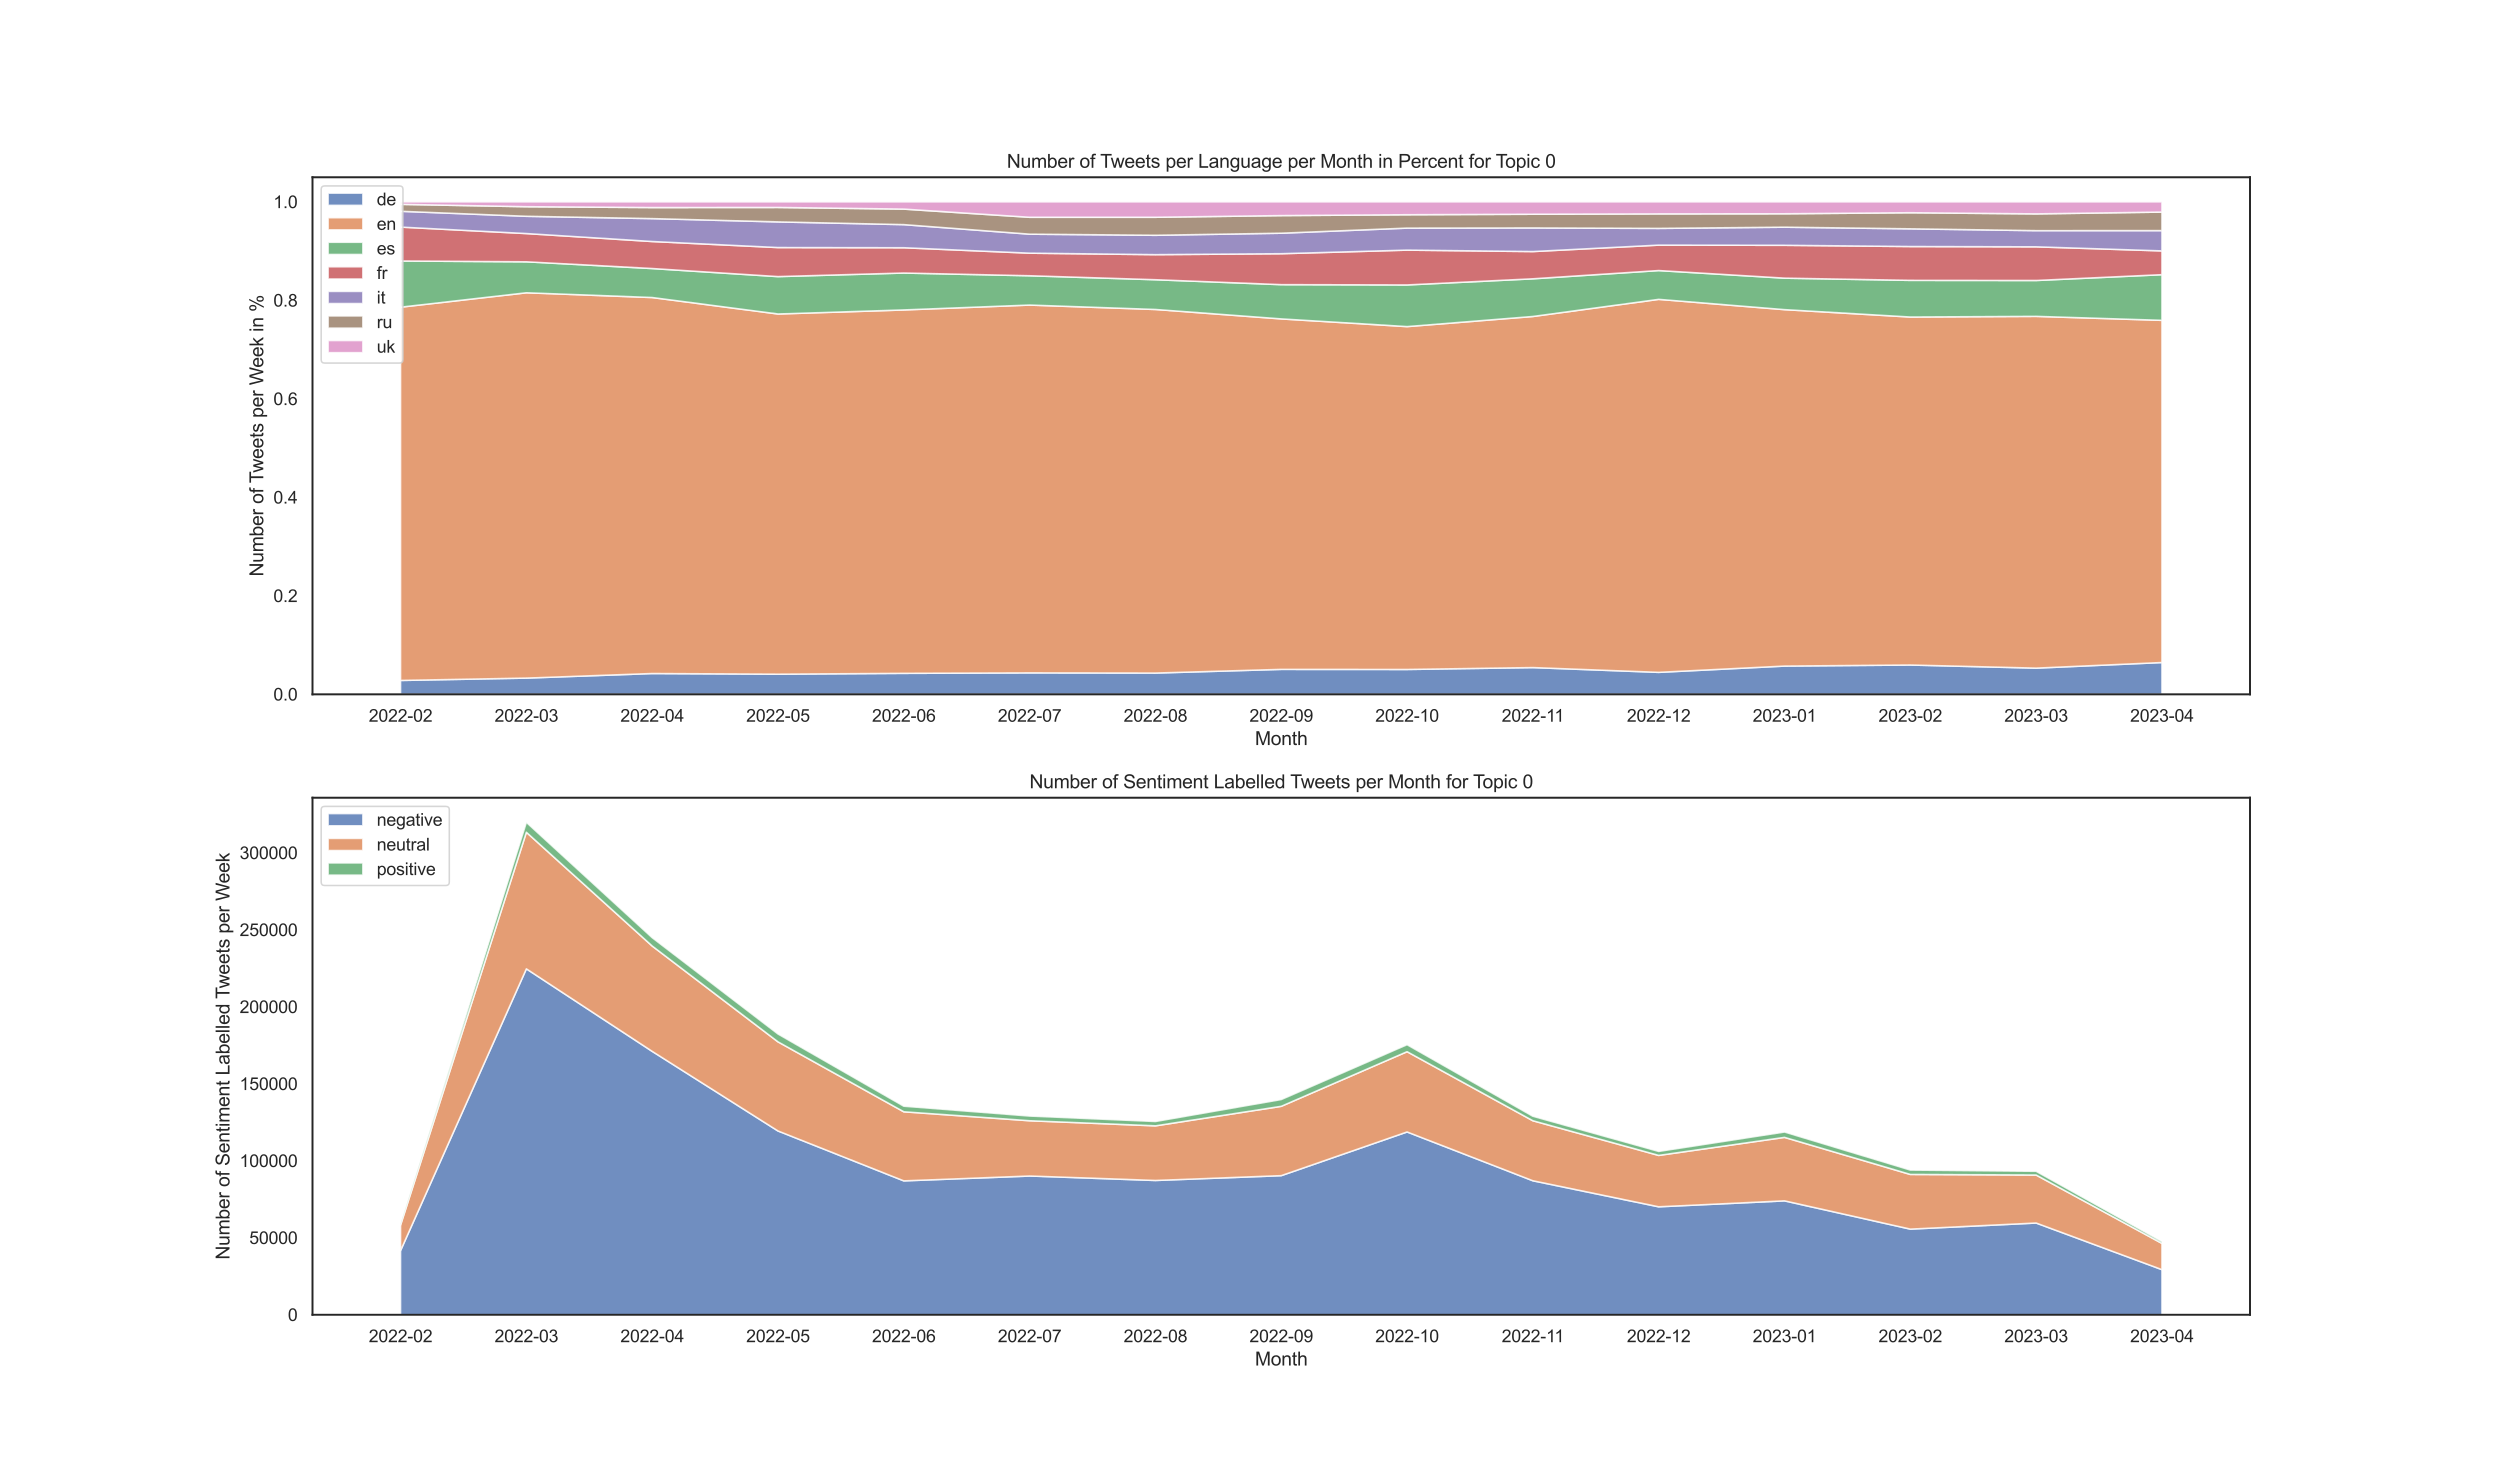 <?xml version="1.0" encoding="utf-8" standalone="no"?>
<!DOCTYPE svg PUBLIC "-//W3C//DTD SVG 1.1//EN"
  "http://www.w3.org/Graphics/SVG/1.1/DTD/svg11.dtd">
<svg xmlns:xlink="http://www.w3.org/1999/xlink" width="1584pt" height="936pt" viewBox="0 0 1584 936" xmlns="http://www.w3.org/2000/svg" version="1.1">
 <defs>
  <style type="text/css">*{stroke-linejoin: round; stroke-linecap: butt}</style>
 </defs>
 <g id="figure_1">
  <g id="patch_1">
   <path d="M 0 936 
L 1584 936 
L 1584 0 
L 0 0 
z
" style="fill: #ffffff"/>
  </g>
  <g id="axes_1">
   <g id="patch_2">
    <path d="M 198 439.92 
L 1425.6 439.92 
L 1425.6 112.32 
L 198 112.32 
z
" style="fill: #ffffff"/>
   </g>
   <g id="matplotlib.axis_1">
    <g id="xtick_1">
     <g id="text_1">
      <!-- 2022-02 -->
      <g style="fill: #262626" transform="translate(233.618 457.294) scale(0.11 -0.11)">
       <defs>
        <path id="ArialMT-32" d="M 3222 541 
L 3222 0 
L 194 0 
Q 188 203 259 391 
Q 375 700 629 1000 
Q 884 1300 1366 1694 
Q 2113 2306 2375 2664 
Q 2638 3022 2638 3341 
Q 2638 3675 2398 3904 
Q 2159 4134 1775 4134 
Q 1369 4134 1125 3890 
Q 881 3647 878 3216 
L 300 3275 
Q 359 3922 746 4261 
Q 1134 4600 1788 4600 
Q 2447 4600 2831 4234 
Q 3216 3869 3216 3328 
Q 3216 3053 3103 2787 
Q 2991 2522 2730 2228 
Q 2469 1934 1863 1422 
Q 1356 997 1212 845 
Q 1069 694 975 541 
L 3222 541 
z
" transform="scale(0.016)"/>
        <path id="ArialMT-30" d="M 266 2259 
Q 266 3072 433 3567 
Q 600 4063 929 4331 
Q 1259 4600 1759 4600 
Q 2128 4600 2406 4451 
Q 2684 4303 2865 4023 
Q 3047 3744 3150 3342 
Q 3253 2941 3253 2259 
Q 3253 1453 3087 958 
Q 2922 463 2592 192 
Q 2263 -78 1759 -78 
Q 1097 -78 719 397 
Q 266 969 266 2259 
z
M 844 2259 
Q 844 1131 1108 757 
Q 1372 384 1759 384 
Q 2147 384 2411 759 
Q 2675 1134 2675 2259 
Q 2675 3391 2411 3762 
Q 2147 4134 1753 4134 
Q 1366 4134 1134 3806 
Q 844 3388 844 2259 
z
" transform="scale(0.016)"/>
        <path id="ArialMT-2d" d="M 203 1375 
L 203 1941 
L 1931 1941 
L 1931 1375 
L 203 1375 
z
" transform="scale(0.016)"/>
       </defs>
       <use xlink:href="#ArialMT-32"/>
       <use xlink:href="#ArialMT-30" x="55.615"/>
       <use xlink:href="#ArialMT-32" x="111.23"/>
       <use xlink:href="#ArialMT-32" x="166.846"/>
       <use xlink:href="#ArialMT-2d" x="222.461"/>
       <use xlink:href="#ArialMT-30" x="255.762"/>
       <use xlink:href="#ArialMT-32" x="311.377"/>
      </g>
     </g>
    </g>
    <g id="xtick_2">
     <g id="text_2">
      <!-- 2022-03 -->
      <g style="fill: #262626" transform="translate(313.332 457.294) scale(0.11 -0.11)">
       <defs>
        <path id="ArialMT-33" d="M 269 1209 
L 831 1284 
Q 928 806 1161 595 
Q 1394 384 1728 384 
Q 2125 384 2398 659 
Q 2672 934 2672 1341 
Q 2672 1728 2419 1979 
Q 2166 2231 1775 2231 
Q 1616 2231 1378 2169 
L 1441 2663 
Q 1497 2656 1531 2656 
Q 1891 2656 2178 2843 
Q 2466 3031 2466 3422 
Q 2466 3731 2256 3934 
Q 2047 4138 1716 4138 
Q 1388 4138 1169 3931 
Q 950 3725 888 3313 
L 325 3413 
Q 428 3978 793 4289 
Q 1159 4600 1703 4600 
Q 2078 4600 2393 4439 
Q 2709 4278 2876 4000 
Q 3044 3722 3044 3409 
Q 3044 3113 2884 2869 
Q 2725 2625 2413 2481 
Q 2819 2388 3044 2092 
Q 3269 1797 3269 1353 
Q 3269 753 2831 336 
Q 2394 -81 1725 -81 
Q 1122 -81 723 278 
Q 325 638 269 1209 
z
" transform="scale(0.016)"/>
       </defs>
       <use xlink:href="#ArialMT-32"/>
       <use xlink:href="#ArialMT-30" x="55.615"/>
       <use xlink:href="#ArialMT-32" x="111.23"/>
       <use xlink:href="#ArialMT-32" x="166.846"/>
       <use xlink:href="#ArialMT-2d" x="222.461"/>
       <use xlink:href="#ArialMT-30" x="255.762"/>
       <use xlink:href="#ArialMT-33" x="311.377"/>
      </g>
     </g>
    </g>
    <g id="xtick_3">
     <g id="text_3">
      <!-- 2022-04 -->
      <g style="fill: #262626" transform="translate(393.046 457.294) scale(0.11 -0.11)">
       <defs>
        <path id="ArialMT-34" d="M 2069 0 
L 2069 1097 
L 81 1097 
L 81 1613 
L 2172 4581 
L 2631 4581 
L 2631 1613 
L 3250 1613 
L 3250 1097 
L 2631 1097 
L 2631 0 
L 2069 0 
z
M 2069 1613 
L 2069 3678 
L 634 1613 
L 2069 1613 
z
" transform="scale(0.016)"/>
       </defs>
       <use xlink:href="#ArialMT-32"/>
       <use xlink:href="#ArialMT-30" x="55.615"/>
       <use xlink:href="#ArialMT-32" x="111.23"/>
       <use xlink:href="#ArialMT-32" x="166.846"/>
       <use xlink:href="#ArialMT-2d" x="222.461"/>
       <use xlink:href="#ArialMT-30" x="255.762"/>
       <use xlink:href="#ArialMT-34" x="311.377"/>
      </g>
     </g>
    </g>
    <g id="xtick_4">
     <g id="text_4">
      <!-- 2022-05 -->
      <g style="fill: #262626" transform="translate(472.76 457.294) scale(0.11 -0.11)">
       <defs>
        <path id="ArialMT-35" d="M 266 1200 
L 856 1250 
Q 922 819 1161 601 
Q 1400 384 1738 384 
Q 2144 384 2425 690 
Q 2706 997 2706 1503 
Q 2706 1984 2436 2262 
Q 2166 2541 1728 2541 
Q 1456 2541 1237 2417 
Q 1019 2294 894 2097 
L 366 2166 
L 809 4519 
L 3088 4519 
L 3088 3981 
L 1259 3981 
L 1013 2750 
Q 1425 3038 1878 3038 
Q 2478 3038 2890 2622 
Q 3303 2206 3303 1553 
Q 3303 931 2941 478 
Q 2500 -78 1738 -78 
Q 1113 -78 717 272 
Q 322 622 266 1200 
z
" transform="scale(0.016)"/>
       </defs>
       <use xlink:href="#ArialMT-32"/>
       <use xlink:href="#ArialMT-30" x="55.615"/>
       <use xlink:href="#ArialMT-32" x="111.23"/>
       <use xlink:href="#ArialMT-32" x="166.846"/>
       <use xlink:href="#ArialMT-2d" x="222.461"/>
       <use xlink:href="#ArialMT-30" x="255.762"/>
       <use xlink:href="#ArialMT-35" x="311.377"/>
      </g>
     </g>
    </g>
    <g id="xtick_5">
     <g id="text_5">
      <!-- 2022-06 -->
      <g style="fill: #262626" transform="translate(552.475 457.294) scale(0.11 -0.11)">
       <defs>
        <path id="ArialMT-36" d="M 3184 3459 
L 2625 3416 
Q 2550 3747 2413 3897 
Q 2184 4138 1850 4138 
Q 1581 4138 1378 3988 
Q 1113 3794 959 3422 
Q 806 3050 800 2363 
Q 1003 2672 1297 2822 
Q 1591 2972 1913 2972 
Q 2475 2972 2870 2558 
Q 3266 2144 3266 1488 
Q 3266 1056 3080 686 
Q 2894 316 2569 119 
Q 2244 -78 1831 -78 
Q 1128 -78 684 439 
Q 241 956 241 2144 
Q 241 3472 731 4075 
Q 1159 4600 1884 4600 
Q 2425 4600 2770 4297 
Q 3116 3994 3184 3459 
z
M 888 1484 
Q 888 1194 1011 928 
Q 1134 663 1356 523 
Q 1578 384 1822 384 
Q 2178 384 2434 671 
Q 2691 959 2691 1453 
Q 2691 1928 2437 2201 
Q 2184 2475 1800 2475 
Q 1419 2475 1153 2201 
Q 888 1928 888 1484 
z
" transform="scale(0.016)"/>
       </defs>
       <use xlink:href="#ArialMT-32"/>
       <use xlink:href="#ArialMT-30" x="55.615"/>
       <use xlink:href="#ArialMT-32" x="111.23"/>
       <use xlink:href="#ArialMT-32" x="166.846"/>
       <use xlink:href="#ArialMT-2d" x="222.461"/>
       <use xlink:href="#ArialMT-30" x="255.762"/>
       <use xlink:href="#ArialMT-36" x="311.377"/>
      </g>
     </g>
    </g>
    <g id="xtick_6">
     <g id="text_6">
      <!-- 2022-07 -->
      <g style="fill: #262626" transform="translate(632.189 457.294) scale(0.11 -0.11)">
       <defs>
        <path id="ArialMT-37" d="M 303 3981 
L 303 4522 
L 3269 4522 
L 3269 4084 
Q 2831 3619 2401 2847 
Q 1972 2075 1738 1259 
Q 1569 684 1522 0 
L 944 0 
Q 953 541 1156 1306 
Q 1359 2072 1739 2783 
Q 2119 3494 2547 3981 
L 303 3981 
z
" transform="scale(0.016)"/>
       </defs>
       <use xlink:href="#ArialMT-32"/>
       <use xlink:href="#ArialMT-30" x="55.615"/>
       <use xlink:href="#ArialMT-32" x="111.23"/>
       <use xlink:href="#ArialMT-32" x="166.846"/>
       <use xlink:href="#ArialMT-2d" x="222.461"/>
       <use xlink:href="#ArialMT-30" x="255.762"/>
       <use xlink:href="#ArialMT-37" x="311.377"/>
      </g>
     </g>
    </g>
    <g id="xtick_7">
     <g id="text_7">
      <!-- 2022-08 -->
      <g style="fill: #262626" transform="translate(711.903 457.294) scale(0.11 -0.11)">
       <defs>
        <path id="ArialMT-38" d="M 1131 2484 
Q 781 2613 612 2850 
Q 444 3088 444 3419 
Q 444 3919 803 4259 
Q 1163 4600 1759 4600 
Q 2359 4600 2725 4251 
Q 3091 3903 3091 3403 
Q 3091 3084 2923 2848 
Q 2756 2613 2416 2484 
Q 2838 2347 3058 2040 
Q 3278 1734 3278 1309 
Q 3278 722 2862 322 
Q 2447 -78 1769 -78 
Q 1091 -78 675 323 
Q 259 725 259 1325 
Q 259 1772 486 2073 
Q 713 2375 1131 2484 
z
M 1019 3438 
Q 1019 3113 1228 2906 
Q 1438 2700 1772 2700 
Q 2097 2700 2305 2904 
Q 2513 3109 2513 3406 
Q 2513 3716 2298 3927 
Q 2084 4138 1766 4138 
Q 1444 4138 1231 3931 
Q 1019 3725 1019 3438 
z
M 838 1322 
Q 838 1081 952 856 
Q 1066 631 1291 507 
Q 1516 384 1775 384 
Q 2178 384 2440 643 
Q 2703 903 2703 1303 
Q 2703 1709 2433 1975 
Q 2163 2241 1756 2241 
Q 1359 2241 1098 1978 
Q 838 1716 838 1322 
z
" transform="scale(0.016)"/>
       </defs>
       <use xlink:href="#ArialMT-32"/>
       <use xlink:href="#ArialMT-30" x="55.615"/>
       <use xlink:href="#ArialMT-32" x="111.23"/>
       <use xlink:href="#ArialMT-32" x="166.846"/>
       <use xlink:href="#ArialMT-2d" x="222.461"/>
       <use xlink:href="#ArialMT-30" x="255.762"/>
       <use xlink:href="#ArialMT-38" x="311.377"/>
      </g>
     </g>
    </g>
    <g id="xtick_8">
     <g id="text_8">
      <!-- 2022-09 -->
      <g style="fill: #262626" transform="translate(791.618 457.294) scale(0.11 -0.11)">
       <defs>
        <path id="ArialMT-39" d="M 350 1059 
L 891 1109 
Q 959 728 1153 556 
Q 1347 384 1650 384 
Q 1909 384 2104 503 
Q 2300 622 2425 820 
Q 2550 1019 2634 1356 
Q 2719 1694 2719 2044 
Q 2719 2081 2716 2156 
Q 2547 1888 2255 1720 
Q 1963 1553 1622 1553 
Q 1053 1553 659 1965 
Q 266 2378 266 3053 
Q 266 3750 677 4175 
Q 1088 4600 1706 4600 
Q 2153 4600 2523 4359 
Q 2894 4119 3086 3673 
Q 3278 3228 3278 2384 
Q 3278 1506 3087 986 
Q 2897 466 2520 194 
Q 2144 -78 1638 -78 
Q 1100 -78 759 220 
Q 419 519 350 1059 
z
M 2653 3081 
Q 2653 3566 2395 3850 
Q 2138 4134 1775 4134 
Q 1400 4134 1122 3828 
Q 844 3522 844 3034 
Q 844 2597 1108 2323 
Q 1372 2050 1759 2050 
Q 2150 2050 2401 2323 
Q 2653 2597 2653 3081 
z
" transform="scale(0.016)"/>
       </defs>
       <use xlink:href="#ArialMT-32"/>
       <use xlink:href="#ArialMT-30" x="55.615"/>
       <use xlink:href="#ArialMT-32" x="111.23"/>
       <use xlink:href="#ArialMT-32" x="166.846"/>
       <use xlink:href="#ArialMT-2d" x="222.461"/>
       <use xlink:href="#ArialMT-30" x="255.762"/>
       <use xlink:href="#ArialMT-39" x="311.377"/>
      </g>
     </g>
    </g>
    <g id="xtick_9">
     <g id="text_9">
      <!-- 2022-10 -->
      <g style="fill: #262626" transform="translate(871.332 457.294) scale(0.11 -0.11)">
       <defs>
        <path id="ArialMT-31" d="M 2384 0 
L 1822 0 
L 1822 3584 
Q 1619 3391 1289 3197 
Q 959 3003 697 2906 
L 697 3450 
Q 1169 3672 1522 3987 
Q 1875 4303 2022 4600 
L 2384 4600 
L 2384 0 
z
" transform="scale(0.016)"/>
       </defs>
       <use xlink:href="#ArialMT-32"/>
       <use xlink:href="#ArialMT-30" x="55.615"/>
       <use xlink:href="#ArialMT-32" x="111.23"/>
       <use xlink:href="#ArialMT-32" x="166.846"/>
       <use xlink:href="#ArialMT-2d" x="222.461"/>
       <use xlink:href="#ArialMT-31" x="255.762"/>
       <use xlink:href="#ArialMT-30" x="311.377"/>
      </g>
     </g>
    </g>
    <g id="xtick_10">
     <g id="text_10">
      <!-- 2022-11 -->
      <g style="fill: #262626" transform="translate(951.452 457.294) scale(0.11 -0.11)">
       <use xlink:href="#ArialMT-32"/>
       <use xlink:href="#ArialMT-30" x="55.615"/>
       <use xlink:href="#ArialMT-32" x="111.23"/>
       <use xlink:href="#ArialMT-32" x="166.846"/>
       <use xlink:href="#ArialMT-2d" x="222.461"/>
       <use xlink:href="#ArialMT-31" x="255.762"/>
       <use xlink:href="#ArialMT-31" x="304.002"/>
      </g>
     </g>
    </g>
    <g id="xtick_11">
     <g id="text_11">
      <!-- 2022-12 -->
      <g style="fill: #262626" transform="translate(1030.76 457.294) scale(0.11 -0.11)">
       <use xlink:href="#ArialMT-32"/>
       <use xlink:href="#ArialMT-30" x="55.615"/>
       <use xlink:href="#ArialMT-32" x="111.23"/>
       <use xlink:href="#ArialMT-32" x="166.846"/>
       <use xlink:href="#ArialMT-2d" x="222.461"/>
       <use xlink:href="#ArialMT-31" x="255.762"/>
       <use xlink:href="#ArialMT-32" x="311.377"/>
      </g>
     </g>
    </g>
    <g id="xtick_12">
     <g id="text_12">
      <!-- 2023-01 -->
      <g style="fill: #262626" transform="translate(1110.475 457.294) scale(0.11 -0.11)">
       <use xlink:href="#ArialMT-32"/>
       <use xlink:href="#ArialMT-30" x="55.615"/>
       <use xlink:href="#ArialMT-32" x="111.23"/>
       <use xlink:href="#ArialMT-33" x="166.846"/>
       <use xlink:href="#ArialMT-2d" x="222.461"/>
       <use xlink:href="#ArialMT-30" x="255.762"/>
       <use xlink:href="#ArialMT-31" x="311.377"/>
      </g>
     </g>
    </g>
    <g id="xtick_13">
     <g id="text_13">
      <!-- 2023-02 -->
      <g style="fill: #262626" transform="translate(1190.189 457.294) scale(0.11 -0.11)">
       <use xlink:href="#ArialMT-32"/>
       <use xlink:href="#ArialMT-30" x="55.615"/>
       <use xlink:href="#ArialMT-32" x="111.23"/>
       <use xlink:href="#ArialMT-33" x="166.846"/>
       <use xlink:href="#ArialMT-2d" x="222.461"/>
       <use xlink:href="#ArialMT-30" x="255.762"/>
       <use xlink:href="#ArialMT-32" x="311.377"/>
      </g>
     </g>
    </g>
    <g id="xtick_14">
     <g id="text_14">
      <!-- 2023-03 -->
      <g style="fill: #262626" transform="translate(1269.903 457.294) scale(0.11 -0.11)">
       <use xlink:href="#ArialMT-32"/>
       <use xlink:href="#ArialMT-30" x="55.615"/>
       <use xlink:href="#ArialMT-32" x="111.23"/>
       <use xlink:href="#ArialMT-33" x="166.846"/>
       <use xlink:href="#ArialMT-2d" x="222.461"/>
       <use xlink:href="#ArialMT-30" x="255.762"/>
       <use xlink:href="#ArialMT-33" x="311.377"/>
      </g>
     </g>
    </g>
    <g id="xtick_15">
     <g id="text_15">
      <!-- 2023-04 -->
      <g style="fill: #262626" transform="translate(1349.618 457.294) scale(0.11 -0.11)">
       <use xlink:href="#ArialMT-32"/>
       <use xlink:href="#ArialMT-30" x="55.615"/>
       <use xlink:href="#ArialMT-32" x="111.23"/>
       <use xlink:href="#ArialMT-33" x="166.846"/>
       <use xlink:href="#ArialMT-2d" x="222.461"/>
       <use xlink:href="#ArialMT-30" x="255.762"/>
       <use xlink:href="#ArialMT-34" x="311.377"/>
      </g>
     </g>
    </g>
    <g id="text_16">
     <!-- Month -->
     <g style="fill: #262626" transform="translate(795.126 472.069) scale(0.12 -0.12)">
      <defs>
       <path id="ArialMT-4d" d="M 475 0 
L 475 4581 
L 1388 4581 
L 2472 1338 
Q 2622 884 2691 659 
Q 2769 909 2934 1394 
L 4031 4581 
L 4847 4581 
L 4847 0 
L 4263 0 
L 4263 3834 
L 2931 0 
L 2384 0 
L 1059 3900 
L 1059 0 
L 475 0 
z
" transform="scale(0.016)"/>
       <path id="ArialMT-6f" d="M 213 1659 
Q 213 2581 725 3025 
Q 1153 3394 1769 3394 
Q 2453 3394 2887 2945 
Q 3322 2497 3322 1706 
Q 3322 1066 3130 698 
Q 2938 331 2570 128 
Q 2203 -75 1769 -75 
Q 1072 -75 642 372 
Q 213 819 213 1659 
z
M 791 1659 
Q 791 1022 1069 705 
Q 1347 388 1769 388 
Q 2188 388 2466 706 
Q 2744 1025 2744 1678 
Q 2744 2294 2464 2611 
Q 2184 2928 1769 2928 
Q 1347 2928 1069 2612 
Q 791 2297 791 1659 
z
" transform="scale(0.016)"/>
       <path id="ArialMT-6e" d="M 422 0 
L 422 3319 
L 928 3319 
L 928 2847 
Q 1294 3394 1984 3394 
Q 2284 3394 2536 3286 
Q 2788 3178 2913 3003 
Q 3038 2828 3088 2588 
Q 3119 2431 3119 2041 
L 3119 0 
L 2556 0 
L 2556 2019 
Q 2556 2363 2490 2533 
Q 2425 2703 2258 2804 
Q 2091 2906 1866 2906 
Q 1506 2906 1245 2678 
Q 984 2450 984 1813 
L 984 0 
L 422 0 
z
" transform="scale(0.016)"/>
       <path id="ArialMT-74" d="M 1650 503 
L 1731 6 
Q 1494 -44 1306 -44 
Q 1000 -44 831 53 
Q 663 150 594 308 
Q 525 466 525 972 
L 525 2881 
L 113 2881 
L 113 3319 
L 525 3319 
L 525 4141 
L 1084 4478 
L 1084 3319 
L 1650 3319 
L 1650 2881 
L 1084 2881 
L 1084 941 
Q 1084 700 1114 631 
Q 1144 563 1211 522 
Q 1278 481 1403 481 
Q 1497 481 1650 503 
z
" transform="scale(0.016)"/>
       <path id="ArialMT-68" d="M 422 0 
L 422 4581 
L 984 4581 
L 984 2938 
Q 1378 3394 1978 3394 
Q 2347 3394 2619 3248 
Q 2891 3103 3008 2847 
Q 3125 2591 3125 2103 
L 3125 0 
L 2563 0 
L 2563 2103 
Q 2563 2525 2380 2717 
Q 2197 2909 1863 2909 
Q 1613 2909 1392 2779 
Q 1172 2650 1078 2428 
Q 984 2206 984 1816 
L 984 0 
L 422 0 
z
" transform="scale(0.016)"/>
      </defs>
      <use xlink:href="#ArialMT-4d"/>
      <use xlink:href="#ArialMT-6f" x="83.301"/>
      <use xlink:href="#ArialMT-6e" x="138.916"/>
      <use xlink:href="#ArialMT-74" x="194.531"/>
      <use xlink:href="#ArialMT-68" x="222.314"/>
     </g>
    </g>
   </g>
   <g id="matplotlib.axis_2">
    <g id="ytick_1">
     <g id="text_17">
      <!-- 0.0 -->
      <g style="fill: #262626" transform="translate(173.21 443.857) scale(0.11 -0.11)">
       <defs>
        <path id="ArialMT-2e" d="M 581 0 
L 581 641 
L 1222 641 
L 1222 0 
L 581 0 
z
" transform="scale(0.016)"/>
       </defs>
       <use xlink:href="#ArialMT-30"/>
       <use xlink:href="#ArialMT-2e" x="55.615"/>
       <use xlink:href="#ArialMT-30" x="83.398"/>
      </g>
     </g>
    </g>
    <g id="ytick_2">
     <g id="text_18">
      <!-- 0.2 -->
      <g style="fill: #262626" transform="translate(173.21 381.457) scale(0.11 -0.11)">
       <use xlink:href="#ArialMT-30"/>
       <use xlink:href="#ArialMT-2e" x="55.615"/>
       <use xlink:href="#ArialMT-32" x="83.398"/>
      </g>
     </g>
    </g>
    <g id="ytick_3">
     <g id="text_19">
      <!-- 0.4 -->
      <g style="fill: #262626" transform="translate(173.21 319.057) scale(0.11 -0.11)">
       <use xlink:href="#ArialMT-30"/>
       <use xlink:href="#ArialMT-2e" x="55.615"/>
       <use xlink:href="#ArialMT-34" x="83.398"/>
      </g>
     </g>
    </g>
    <g id="ytick_4">
     <g id="text_20">
      <!-- 0.6 -->
      <g style="fill: #262626" transform="translate(173.21 256.657) scale(0.11 -0.11)">
       <use xlink:href="#ArialMT-30"/>
       <use xlink:href="#ArialMT-2e" x="55.615"/>
       <use xlink:href="#ArialMT-36" x="83.398"/>
      </g>
     </g>
    </g>
    <g id="ytick_5">
     <g id="text_21">
      <!-- 0.8 -->
      <g style="fill: #262626" transform="translate(173.21 194.257) scale(0.11 -0.11)">
       <use xlink:href="#ArialMT-30"/>
       <use xlink:href="#ArialMT-2e" x="55.615"/>
       <use xlink:href="#ArialMT-38" x="83.398"/>
      </g>
     </g>
    </g>
    <g id="ytick_6">
     <g id="text_22">
      <!-- 1.0 -->
      <g style="fill: #262626" transform="translate(173.21 131.857) scale(0.11 -0.11)">
       <use xlink:href="#ArialMT-31"/>
       <use xlink:href="#ArialMT-2e" x="55.615"/>
       <use xlink:href="#ArialMT-30" x="83.398"/>
      </g>
     </g>
    </g>
    <g id="text_23">
     <!-- Number of Tweets per Week in % -->
     <g style="fill: #262626" transform="translate(166.825 365.273) rotate(-90) scale(0.12 -0.12)">
      <defs>
       <path id="ArialMT-4e" d="M 488 0 
L 488 4581 
L 1109 4581 
L 3516 984 
L 3516 4581 
L 4097 4581 
L 4097 0 
L 3475 0 
L 1069 3600 
L 1069 0 
L 488 0 
z
" transform="scale(0.016)"/>
       <path id="ArialMT-75" d="M 2597 0 
L 2597 488 
Q 2209 -75 1544 -75 
Q 1250 -75 995 37 
Q 741 150 617 320 
Q 494 491 444 738 
Q 409 903 409 1263 
L 409 3319 
L 972 3319 
L 972 1478 
Q 972 1038 1006 884 
Q 1059 663 1231 536 
Q 1403 409 1656 409 
Q 1909 409 2131 539 
Q 2353 669 2445 892 
Q 2538 1116 2538 1541 
L 2538 3319 
L 3100 3319 
L 3100 0 
L 2597 0 
z
" transform="scale(0.016)"/>
       <path id="ArialMT-6d" d="M 422 0 
L 422 3319 
L 925 3319 
L 925 2853 
Q 1081 3097 1340 3245 
Q 1600 3394 1931 3394 
Q 2300 3394 2536 3241 
Q 2772 3088 2869 2813 
Q 3263 3394 3894 3394 
Q 4388 3394 4653 3120 
Q 4919 2847 4919 2278 
L 4919 0 
L 4359 0 
L 4359 2091 
Q 4359 2428 4304 2576 
Q 4250 2725 4106 2815 
Q 3963 2906 3769 2906 
Q 3419 2906 3187 2673 
Q 2956 2441 2956 1928 
L 2956 0 
L 2394 0 
L 2394 2156 
Q 2394 2531 2256 2718 
Q 2119 2906 1806 2906 
Q 1569 2906 1367 2781 
Q 1166 2656 1075 2415 
Q 984 2175 984 1722 
L 984 0 
L 422 0 
z
" transform="scale(0.016)"/>
       <path id="ArialMT-62" d="M 941 0 
L 419 0 
L 419 4581 
L 981 4581 
L 981 2947 
Q 1338 3394 1891 3394 
Q 2197 3394 2470 3270 
Q 2744 3147 2920 2923 
Q 3097 2700 3197 2384 
Q 3297 2069 3297 1709 
Q 3297 856 2875 390 
Q 2453 -75 1863 -75 
Q 1275 -75 941 416 
L 941 0 
z
M 934 1684 
Q 934 1088 1097 822 
Q 1363 388 1816 388 
Q 2184 388 2453 708 
Q 2722 1028 2722 1663 
Q 2722 2313 2464 2622 
Q 2206 2931 1841 2931 
Q 1472 2931 1203 2611 
Q 934 2291 934 1684 
z
" transform="scale(0.016)"/>
       <path id="ArialMT-65" d="M 2694 1069 
L 3275 997 
Q 3138 488 2766 206 
Q 2394 -75 1816 -75 
Q 1088 -75 661 373 
Q 234 822 234 1631 
Q 234 2469 665 2931 
Q 1097 3394 1784 3394 
Q 2450 3394 2872 2941 
Q 3294 2488 3294 1666 
Q 3294 1616 3291 1516 
L 816 1516 
Q 847 969 1125 678 
Q 1403 388 1819 388 
Q 2128 388 2347 550 
Q 2566 713 2694 1069 
z
M 847 1978 
L 2700 1978 
Q 2663 2397 2488 2606 
Q 2219 2931 1791 2931 
Q 1403 2931 1139 2672 
Q 875 2413 847 1978 
z
" transform="scale(0.016)"/>
       <path id="ArialMT-72" d="M 416 0 
L 416 3319 
L 922 3319 
L 922 2816 
Q 1116 3169 1280 3281 
Q 1444 3394 1641 3394 
Q 1925 3394 2219 3213 
L 2025 2691 
Q 1819 2813 1613 2813 
Q 1428 2813 1281 2702 
Q 1134 2591 1072 2394 
Q 978 2094 978 1738 
L 978 0 
L 416 0 
z
" transform="scale(0.016)"/>
       <path id="ArialMT-20" transform="scale(0.016)"/>
       <path id="ArialMT-66" d="M 556 0 
L 556 2881 
L 59 2881 
L 59 3319 
L 556 3319 
L 556 3672 
Q 556 4006 616 4169 
Q 697 4388 901 4523 
Q 1106 4659 1475 4659 
Q 1713 4659 2000 4603 
L 1916 4113 
Q 1741 4144 1584 4144 
Q 1328 4144 1222 4034 
Q 1116 3925 1116 3625 
L 1116 3319 
L 1763 3319 
L 1763 2881 
L 1116 2881 
L 1116 0 
L 556 0 
z
" transform="scale(0.016)"/>
       <path id="ArialMT-54" d="M 1659 0 
L 1659 4041 
L 150 4041 
L 150 4581 
L 3781 4581 
L 3781 4041 
L 2266 4041 
L 2266 0 
L 1659 0 
z
" transform="scale(0.016)"/>
       <path id="ArialMT-77" d="M 1034 0 
L 19 3319 
L 600 3319 
L 1128 1403 
L 1325 691 
Q 1338 744 1497 1375 
L 2025 3319 
L 2603 3319 
L 3100 1394 
L 3266 759 
L 3456 1400 
L 4025 3319 
L 4572 3319 
L 3534 0 
L 2950 0 
L 2422 1988 
L 2294 2553 
L 1622 0 
L 1034 0 
z
" transform="scale(0.016)"/>
       <path id="ArialMT-73" d="M 197 991 
L 753 1078 
Q 800 744 1014 566 
Q 1228 388 1613 388 
Q 2000 388 2187 545 
Q 2375 703 2375 916 
Q 2375 1106 2209 1216 
Q 2094 1291 1634 1406 
Q 1016 1563 777 1677 
Q 538 1791 414 1992 
Q 291 2194 291 2438 
Q 291 2659 392 2848 
Q 494 3038 669 3163 
Q 800 3259 1026 3326 
Q 1253 3394 1513 3394 
Q 1903 3394 2198 3281 
Q 2494 3169 2634 2976 
Q 2775 2784 2828 2463 
L 2278 2388 
Q 2241 2644 2061 2787 
Q 1881 2931 1553 2931 
Q 1166 2931 1000 2803 
Q 834 2675 834 2503 
Q 834 2394 903 2306 
Q 972 2216 1119 2156 
Q 1203 2125 1616 2013 
Q 2213 1853 2448 1751 
Q 2684 1650 2818 1456 
Q 2953 1263 2953 975 
Q 2953 694 2789 445 
Q 2625 197 2315 61 
Q 2006 -75 1616 -75 
Q 969 -75 630 194 
Q 291 463 197 991 
z
" transform="scale(0.016)"/>
       <path id="ArialMT-70" d="M 422 -1272 
L 422 3319 
L 934 3319 
L 934 2888 
Q 1116 3141 1344 3267 
Q 1572 3394 1897 3394 
Q 2322 3394 2647 3175 
Q 2972 2956 3137 2557 
Q 3303 2159 3303 1684 
Q 3303 1175 3120 767 
Q 2938 359 2589 142 
Q 2241 -75 1856 -75 
Q 1575 -75 1351 44 
Q 1128 163 984 344 
L 984 -1272 
L 422 -1272 
z
M 931 1641 
Q 931 1000 1190 694 
Q 1450 388 1819 388 
Q 2194 388 2461 705 
Q 2728 1022 2728 1688 
Q 2728 2322 2467 2637 
Q 2206 2953 1844 2953 
Q 1484 2953 1207 2617 
Q 931 2281 931 1641 
z
" transform="scale(0.016)"/>
       <path id="ArialMT-57" d="M 1294 0 
L 78 4581 
L 700 4581 
L 1397 1578 
Q 1509 1106 1591 641 
Q 1766 1375 1797 1488 
L 2669 4581 
L 3400 4581 
L 4056 2263 
Q 4303 1400 4413 641 
Q 4500 1075 4641 1638 
L 5359 4581 
L 5969 4581 
L 4713 0 
L 4128 0 
L 3163 3491 
Q 3041 3928 3019 4028 
Q 2947 3713 2884 3491 
L 1913 0 
L 1294 0 
z
" transform="scale(0.016)"/>
       <path id="ArialMT-6b" d="M 425 0 
L 425 4581 
L 988 4581 
L 988 1969 
L 2319 3319 
L 3047 3319 
L 1778 2088 
L 3175 0 
L 2481 0 
L 1384 1697 
L 988 1316 
L 988 0 
L 425 0 
z
" transform="scale(0.016)"/>
       <path id="ArialMT-69" d="M 425 3934 
L 425 4581 
L 988 4581 
L 988 3934 
L 425 3934 
z
M 425 0 
L 425 3319 
L 988 3319 
L 988 0 
L 425 0 
z
" transform="scale(0.016)"/>
       <path id="ArialMT-25" d="M 372 3481 
Q 372 3972 619 4315 
Q 866 4659 1334 4659 
Q 1766 4659 2048 4351 
Q 2331 4044 2331 3447 
Q 2331 2866 2045 2552 
Q 1759 2238 1341 2238 
Q 925 2238 648 2547 
Q 372 2856 372 3481 
z
M 1350 4272 
Q 1141 4272 1002 4090 
Q 863 3909 863 3425 
Q 863 2984 1003 2804 
Q 1144 2625 1350 2625 
Q 1563 2625 1702 2806 
Q 1841 2988 1841 3469 
Q 1841 3913 1700 4092 
Q 1559 4272 1350 4272 
z
M 1353 -169 
L 3859 4659 
L 4316 4659 
L 1819 -169 
L 1353 -169 
z
M 3334 1075 
Q 3334 1569 3581 1911 
Q 3828 2253 4300 2253 
Q 4731 2253 5014 1945 
Q 5297 1638 5297 1041 
Q 5297 459 5011 145 
Q 4725 -169 4303 -169 
Q 3888 -169 3611 142 
Q 3334 453 3334 1075 
z
M 4316 1866 
Q 4103 1866 3964 1684 
Q 3825 1503 3825 1019 
Q 3825 581 3965 400 
Q 4106 219 4313 219 
Q 4528 219 4667 400 
Q 4806 581 4806 1063 
Q 4806 1506 4665 1686 
Q 4525 1866 4316 1866 
z
" transform="scale(0.016)"/>
      </defs>
      <use xlink:href="#ArialMT-4e"/>
      <use xlink:href="#ArialMT-75" x="72.217"/>
      <use xlink:href="#ArialMT-6d" x="127.832"/>
      <use xlink:href="#ArialMT-62" x="211.133"/>
      <use xlink:href="#ArialMT-65" x="266.748"/>
      <use xlink:href="#ArialMT-72" x="322.363"/>
      <use xlink:href="#ArialMT-20" x="355.664"/>
      <use xlink:href="#ArialMT-6f" x="383.447"/>
      <use xlink:href="#ArialMT-66" x="439.062"/>
      <use xlink:href="#ArialMT-20" x="466.846"/>
      <use xlink:href="#ArialMT-54" x="492.879"/>
      <use xlink:href="#ArialMT-77" x="548.463"/>
      <use xlink:href="#ArialMT-65" x="620.68"/>
      <use xlink:href="#ArialMT-65" x="676.295"/>
      <use xlink:href="#ArialMT-74" x="731.91"/>
      <use xlink:href="#ArialMT-73" x="759.693"/>
      <use xlink:href="#ArialMT-20" x="809.693"/>
      <use xlink:href="#ArialMT-70" x="837.477"/>
      <use xlink:href="#ArialMT-65" x="893.092"/>
      <use xlink:href="#ArialMT-72" x="948.707"/>
      <use xlink:href="#ArialMT-20" x="982.008"/>
      <use xlink:href="#ArialMT-57" x="1009.791"/>
      <use xlink:href="#ArialMT-65" x="1102.426"/>
      <use xlink:href="#ArialMT-65" x="1158.041"/>
      <use xlink:href="#ArialMT-6b" x="1213.656"/>
      <use xlink:href="#ArialMT-20" x="1263.656"/>
      <use xlink:href="#ArialMT-69" x="1291.439"/>
      <use xlink:href="#ArialMT-6e" x="1313.656"/>
      <use xlink:href="#ArialMT-20" x="1369.271"/>
      <use xlink:href="#ArialMT-25" x="1397.055"/>
     </g>
    </g>
   </g>
   <g id="PolyCollection_1">
    <defs>
     <path id="m894f843ba0" d="M 253.8 -504.87 
L 253.8 -496.08 
L 333.514 -496.08 
L 413.229 -496.08 
L 492.943 -496.08 
L 572.657 -496.08 
L 652.371 -496.08 
L 732.086 -496.08 
L 811.8 -496.08 
L 891.514 -496.08 
L 971.229 -496.08 
L 1050.943 -496.08 
L 1130.657 -496.08 
L 1210.371 -496.08 
L 1290.086 -496.08 
L 1369.8 -496.08 
L 1369.8 -516.226 
L 1369.8 -516.226 
L 1290.086 -512.674 
L 1210.371 -514.653 
L 1130.657 -513.976 
L 1050.943 -510.003 
L 971.229 -513.024 
L 891.514 -511.833 
L 811.8 -511.888 
L 732.086 -509.558 
L 652.371 -509.668 
L 572.657 -509.379 
L 492.943 -508.845 
L 413.229 -509.264 
L 333.514 -506.368 
L 253.8 -504.87 
z
" style="stroke: #ffffff; stroke-opacity: 0.8"/>
    </defs>
    <g clip-path="url(#p8ce1d5037d)">
     <use xlink:href="#m894f843ba0" x="0" y="936" style="fill: #4c72b0; fill-opacity: 0.8; stroke: #ffffff; stroke-opacity: 0.8"/>
    </g>
   </g>
   <g id="PolyCollection_2">
    <defs>
     <path id="mc3d6588035" d="M 253.8 -741.371 
L 253.8 -504.87 
L 333.514 -506.368 
L 413.229 -509.264 
L 492.943 -508.845 
L 572.657 -509.379 
L 652.371 -509.668 
L 732.086 -509.558 
L 811.8 -511.888 
L 891.514 -511.833 
L 971.229 -513.024 
L 1050.943 -510.003 
L 1130.657 -513.976 
L 1210.371 -514.653 
L 1290.086 -512.674 
L 1369.8 -516.226 
L 1369.8 -733.039 
L 1369.8 -733.039 
L 1290.086 -735.56 
L 1210.371 -735.137 
L 1130.657 -739.818 
L 1050.943 -746.333 
L 971.229 -735.48 
L 891.514 -729.071 
L 811.8 -733.952 
L 732.086 -739.922 
L 652.371 -742.719 
L 572.657 -739.634 
L 492.943 -737.063 
L 413.229 -747.493 
L 333.514 -750.501 
L 253.8 -741.371 
z
" style="stroke: #ffffff; stroke-opacity: 0.8"/>
    </defs>
    <g clip-path="url(#p8ce1d5037d)">
     <use xlink:href="#mc3d6588035" x="0" y="936" style="fill: #dd8452; fill-opacity: 0.8; stroke: #ffffff; stroke-opacity: 0.8"/>
    </g>
   </g>
   <g id="PolyCollection_3">
    <defs>
     <path id="mabc4afc2d7" d="M 253.8 -770.657 
L 253.8 -741.371 
L 333.514 -750.501 
L 413.229 -747.493 
L 492.943 -737.063 
L 572.657 -739.634 
L 652.371 -742.719 
L 732.086 -739.922 
L 811.8 -733.952 
L 891.514 -729.071 
L 971.229 -735.48 
L 1050.943 -746.333 
L 1130.657 -739.818 
L 1210.371 -735.137 
L 1290.086 -735.56 
L 1369.8 -733.039 
L 1369.8 -761.967 
L 1369.8 -761.967 
L 1290.086 -758.285 
L 1210.371 -758.37 
L 1130.657 -759.77 
L 1050.943 -764.581 
L 971.229 -759.354 
L 891.514 -755.465 
L 811.8 -755.653 
L 732.086 -758.774 
L 652.371 -761.289 
L 572.657 -763.021 
L 492.943 -760.752 
L 413.229 -765.867 
L 333.514 -770.123 
L 253.8 -770.657 
z
" style="stroke: #ffffff; stroke-opacity: 0.8"/>
    </defs>
    <g clip-path="url(#p8ce1d5037d)">
     <use xlink:href="#mabc4afc2d7" x="0" y="936" style="fill: #55a868; fill-opacity: 0.8; stroke: #ffffff; stroke-opacity: 0.8"/>
    </g>
   </g>
   <g id="PolyCollection_4">
    <defs>
     <path id="md6cdadd953" d="M 253.8 -792.121 
L 253.8 -770.657 
L 333.514 -770.123 
L 413.229 -765.867 
L 492.943 -760.752 
L 572.657 -763.021 
L 652.371 -761.289 
L 732.086 -758.774 
L 811.8 -755.653 
L 891.514 -755.465 
L 971.229 -759.354 
L 1050.943 -764.581 
L 1130.657 -759.77 
L 1210.371 -758.37 
L 1290.086 -758.285 
L 1369.8 -761.967 
L 1369.8 -777.035 
L 1369.8 -777.035 
L 1290.086 -779.62 
L 1210.371 -779.804 
L 1130.657 -780.588 
L 1050.943 -780.698 
L 971.229 -776.62 
L 891.514 -777.534 
L 811.8 -775.255 
L 732.086 -774.654 
L 652.371 -775.6 
L 572.657 -779.04 
L 492.943 -779.156 
L 413.229 -782.984 
L 333.514 -788.022 
L 253.8 -792.121 
z
" style="stroke: #ffffff; stroke-opacity: 0.8"/>
    </defs>
    <g clip-path="url(#p8ce1d5037d)">
     <use xlink:href="#md6cdadd953" x="0" y="936" style="fill: #c44e52; fill-opacity: 0.8; stroke: #ffffff; stroke-opacity: 0.8"/>
    </g>
   </g>
   <g id="PolyCollection_5">
    <defs>
     <path id="m801e27a9c1" d="M 253.8 -802.138 
L 253.8 -792.121 
L 333.514 -788.022 
L 413.229 -782.984 
L 492.943 -779.156 
L 572.657 -779.04 
L 652.371 -775.6 
L 732.086 -774.654 
L 811.8 -775.255 
L 891.514 -777.534 
L 971.229 -776.62 
L 1050.943 -780.698 
L 1130.657 -780.588 
L 1210.371 -779.804 
L 1290.086 -779.62 
L 1369.8 -777.035 
L 1369.8 -789.906 
L 1369.8 -789.906 
L 1290.086 -789.866 
L 1210.371 -791.024 
L 1130.657 -792.063 
L 1050.943 -791.293 
L 971.229 -791.584 
L 891.514 -791.473 
L 811.8 -788.251 
L 732.086 -786.929 
L 652.371 -787.639 
L 572.657 -793.682 
L 492.943 -795.409 
L 413.229 -797.493 
L 333.514 -798.969 
L 253.8 -802.138 
z
" style="stroke: #ffffff; stroke-opacity: 0.8"/>
    </defs>
    <g clip-path="url(#p8ce1d5037d)">
     <use xlink:href="#m801e27a9c1" x="0" y="936" style="fill: #8172b3; fill-opacity: 0.8; stroke: #ffffff; stroke-opacity: 0.8"/>
    </g>
   </g>
   <g id="PolyCollection_6">
    <defs>
     <path id="m819f5f0347" d="M 253.8 -806.527 
L 253.8 -802.138 
L 333.514 -798.969 
L 413.229 -797.493 
L 492.943 -795.409 
L 572.657 -793.682 
L 652.371 -787.639 
L 732.086 -786.929 
L 811.8 -788.251 
L 891.514 -791.473 
L 971.229 -791.584 
L 1050.943 -791.293 
L 1130.657 -792.063 
L 1210.371 -791.024 
L 1290.086 -789.866 
L 1369.8 -789.906 
L 1369.8 -801.638 
L 1369.8 -801.638 
L 1290.086 -800.486 
L 1210.371 -801.225 
L 1130.657 -800.561 
L 1050.943 -800.482 
L 971.229 -800.269 
L 891.514 -799.95 
L 811.8 -799.407 
L 732.086 -798.342 
L 652.371 -798.336 
L 572.657 -803.515 
L 492.943 -804.566 
L 413.229 -804.503 
L 333.514 -805.035 
L 253.8 -806.527 
z
" style="stroke: #ffffff; stroke-opacity: 0.8"/>
    </defs>
    <g clip-path="url(#p8ce1d5037d)">
     <use xlink:href="#m819f5f0347" x="0" y="936" style="fill: #937860; fill-opacity: 0.8; stroke: #ffffff; stroke-opacity: 0.8"/>
    </g>
   </g>
   <g id="PolyCollection_7">
    <defs>
     <path id="ma07fc5c9f1" d="M 253.8 -808.08 
L 253.8 -806.527 
L 333.514 -805.035 
L 413.229 -804.503 
L 492.943 -804.566 
L 572.657 -803.515 
L 652.371 -798.336 
L 732.086 -798.342 
L 811.8 -799.407 
L 891.514 -799.95 
L 971.229 -800.269 
L 1050.943 -800.482 
L 1130.657 -800.561 
L 1210.371 -801.225 
L 1290.086 -800.486 
L 1369.8 -801.638 
L 1369.8 -808.08 
L 1369.8 -808.08 
L 1290.086 -808.08 
L 1210.371 -808.08 
L 1130.657 -808.08 
L 1050.943 -808.08 
L 971.229 -808.08 
L 891.514 -808.08 
L 811.8 -808.08 
L 732.086 -808.08 
L 652.371 -808.08 
L 572.657 -808.08 
L 492.943 -808.08 
L 413.229 -808.08 
L 333.514 -808.08 
L 253.8 -808.08 
z
" style="stroke: #ffffff; stroke-opacity: 0.8"/>
    </defs>
    <g clip-path="url(#p8ce1d5037d)">
     <use xlink:href="#ma07fc5c9f1" x="0" y="936" style="fill: #da8bc3; fill-opacity: 0.8; stroke: #ffffff; stroke-opacity: 0.8"/>
    </g>
   </g>
   <g id="patch_3">
    <path d="M 198 439.92 
L 198 112.32 
" style="fill: none; stroke: #262626; stroke-width: 1.25; stroke-linejoin: miter; stroke-linecap: square"/>
   </g>
   <g id="patch_4">
    <path d="M 1425.6 439.92 
L 1425.6 112.32 
" style="fill: none; stroke: #262626; stroke-width: 1.25; stroke-linejoin: miter; stroke-linecap: square"/>
   </g>
   <g id="patch_5">
    <path d="M 198 439.92 
L 1425.6 439.92 
" style="fill: none; stroke: #262626; stroke-width: 1.25; stroke-linejoin: miter; stroke-linecap: square"/>
   </g>
   <g id="patch_6">
    <path d="M 198 112.32 
L 1425.6 112.32 
" style="fill: none; stroke: #262626; stroke-width: 1.25; stroke-linejoin: miter; stroke-linecap: square"/>
   </g>
   <g id="text_24">
    <!-- Number of Tweets per Language per Month in Percent for Topic 0 -->
    <g style="fill: #262626" transform="translate(637.928 106.32) scale(0.12 -0.12)">
     <defs>
      <path id="ArialMT-4c" d="M 469 0 
L 469 4581 
L 1075 4581 
L 1075 541 
L 3331 541 
L 3331 0 
L 469 0 
z
" transform="scale(0.016)"/>
      <path id="ArialMT-61" d="M 2588 409 
Q 2275 144 1986 34 
Q 1697 -75 1366 -75 
Q 819 -75 525 192 
Q 231 459 231 875 
Q 231 1119 342 1320 
Q 453 1522 633 1644 
Q 813 1766 1038 1828 
Q 1203 1872 1538 1913 
Q 2219 1994 2541 2106 
Q 2544 2222 2544 2253 
Q 2544 2597 2384 2738 
Q 2169 2928 1744 2928 
Q 1347 2928 1158 2789 
Q 969 2650 878 2297 
L 328 2372 
Q 403 2725 575 2942 
Q 747 3159 1072 3276 
Q 1397 3394 1825 3394 
Q 2250 3394 2515 3294 
Q 2781 3194 2906 3042 
Q 3031 2891 3081 2659 
Q 3109 2516 3109 2141 
L 3109 1391 
Q 3109 606 3145 398 
Q 3181 191 3288 0 
L 2700 0 
Q 2613 175 2588 409 
z
M 2541 1666 
Q 2234 1541 1622 1453 
Q 1275 1403 1131 1340 
Q 988 1278 909 1158 
Q 831 1038 831 891 
Q 831 666 1001 516 
Q 1172 366 1500 366 
Q 1825 366 2078 508 
Q 2331 650 2450 897 
Q 2541 1088 2541 1459 
L 2541 1666 
z
" transform="scale(0.016)"/>
      <path id="ArialMT-67" d="M 319 -275 
L 866 -356 
Q 900 -609 1056 -725 
Q 1266 -881 1628 -881 
Q 2019 -881 2231 -725 
Q 2444 -569 2519 -288 
Q 2563 -116 2559 434 
Q 2191 0 1641 0 
Q 956 0 581 494 
Q 206 988 206 1678 
Q 206 2153 378 2554 
Q 550 2956 876 3175 
Q 1203 3394 1644 3394 
Q 2231 3394 2613 2919 
L 2613 3319 
L 3131 3319 
L 3131 450 
Q 3131 -325 2973 -648 
Q 2816 -972 2473 -1159 
Q 2131 -1347 1631 -1347 
Q 1038 -1347 672 -1080 
Q 306 -813 319 -275 
z
M 784 1719 
Q 784 1066 1043 766 
Q 1303 466 1694 466 
Q 2081 466 2343 764 
Q 2606 1063 2606 1700 
Q 2606 2309 2336 2618 
Q 2066 2928 1684 2928 
Q 1309 2928 1046 2623 
Q 784 2319 784 1719 
z
" transform="scale(0.016)"/>
      <path id="ArialMT-50" d="M 494 0 
L 494 4581 
L 2222 4581 
Q 2678 4581 2919 4538 
Q 3256 4481 3484 4323 
Q 3713 4166 3852 3881 
Q 3991 3597 3991 3256 
Q 3991 2672 3619 2267 
Q 3247 1863 2275 1863 
L 1100 1863 
L 1100 0 
L 494 0 
z
M 1100 2403 
L 2284 2403 
Q 2872 2403 3119 2622 
Q 3366 2841 3366 3238 
Q 3366 3525 3220 3729 
Q 3075 3934 2838 4000 
Q 2684 4041 2272 4041 
L 1100 4041 
L 1100 2403 
z
" transform="scale(0.016)"/>
      <path id="ArialMT-63" d="M 2588 1216 
L 3141 1144 
Q 3050 572 2676 248 
Q 2303 -75 1759 -75 
Q 1078 -75 664 370 
Q 250 816 250 1647 
Q 250 2184 428 2587 
Q 606 2991 970 3192 
Q 1334 3394 1763 3394 
Q 2303 3394 2647 3120 
Q 2991 2847 3088 2344 
L 2541 2259 
Q 2463 2594 2264 2762 
Q 2066 2931 1784 2931 
Q 1359 2931 1093 2626 
Q 828 2322 828 1663 
Q 828 994 1084 691 
Q 1341 388 1753 388 
Q 2084 388 2306 591 
Q 2528 794 2588 1216 
z
" transform="scale(0.016)"/>
     </defs>
     <use xlink:href="#ArialMT-4e"/>
     <use xlink:href="#ArialMT-75" x="72.217"/>
     <use xlink:href="#ArialMT-6d" x="127.832"/>
     <use xlink:href="#ArialMT-62" x="211.133"/>
     <use xlink:href="#ArialMT-65" x="266.748"/>
     <use xlink:href="#ArialMT-72" x="322.363"/>
     <use xlink:href="#ArialMT-20" x="355.664"/>
     <use xlink:href="#ArialMT-6f" x="383.447"/>
     <use xlink:href="#ArialMT-66" x="439.062"/>
     <use xlink:href="#ArialMT-20" x="466.846"/>
     <use xlink:href="#ArialMT-54" x="492.879"/>
     <use xlink:href="#ArialMT-77" x="548.463"/>
     <use xlink:href="#ArialMT-65" x="620.68"/>
     <use xlink:href="#ArialMT-65" x="676.295"/>
     <use xlink:href="#ArialMT-74" x="731.91"/>
     <use xlink:href="#ArialMT-73" x="759.693"/>
     <use xlink:href="#ArialMT-20" x="809.693"/>
     <use xlink:href="#ArialMT-70" x="837.477"/>
     <use xlink:href="#ArialMT-65" x="893.092"/>
     <use xlink:href="#ArialMT-72" x="948.707"/>
     <use xlink:href="#ArialMT-20" x="982.008"/>
     <use xlink:href="#ArialMT-4c" x="1009.791"/>
     <use xlink:href="#ArialMT-61" x="1065.406"/>
     <use xlink:href="#ArialMT-6e" x="1121.021"/>
     <use xlink:href="#ArialMT-67" x="1176.637"/>
     <use xlink:href="#ArialMT-75" x="1232.252"/>
     <use xlink:href="#ArialMT-61" x="1287.867"/>
     <use xlink:href="#ArialMT-67" x="1343.482"/>
     <use xlink:href="#ArialMT-65" x="1399.098"/>
     <use xlink:href="#ArialMT-20" x="1454.713"/>
     <use xlink:href="#ArialMT-70" x="1482.496"/>
     <use xlink:href="#ArialMT-65" x="1538.111"/>
     <use xlink:href="#ArialMT-72" x="1593.727"/>
     <use xlink:href="#ArialMT-20" x="1627.027"/>
     <use xlink:href="#ArialMT-4d" x="1654.811"/>
     <use xlink:href="#ArialMT-6f" x="1738.111"/>
     <use xlink:href="#ArialMT-6e" x="1793.727"/>
     <use xlink:href="#ArialMT-74" x="1849.342"/>
     <use xlink:href="#ArialMT-68" x="1877.125"/>
     <use xlink:href="#ArialMT-20" x="1932.74"/>
     <use xlink:href="#ArialMT-69" x="1960.523"/>
     <use xlink:href="#ArialMT-6e" x="1982.74"/>
     <use xlink:href="#ArialMT-20" x="2038.355"/>
     <use xlink:href="#ArialMT-50" x="2066.139"/>
     <use xlink:href="#ArialMT-65" x="2132.838"/>
     <use xlink:href="#ArialMT-72" x="2188.453"/>
     <use xlink:href="#ArialMT-63" x="2221.754"/>
     <use xlink:href="#ArialMT-65" x="2271.754"/>
     <use xlink:href="#ArialMT-6e" x="2327.369"/>
     <use xlink:href="#ArialMT-74" x="2382.984"/>
     <use xlink:href="#ArialMT-20" x="2410.768"/>
     <use xlink:href="#ArialMT-66" x="2438.551"/>
     <use xlink:href="#ArialMT-6f" x="2466.334"/>
     <use xlink:href="#ArialMT-72" x="2521.949"/>
     <use xlink:href="#ArialMT-20" x="2555.25"/>
     <use xlink:href="#ArialMT-54" x="2581.283"/>
     <use xlink:href="#ArialMT-6f" x="2631.242"/>
     <use xlink:href="#ArialMT-70" x="2686.857"/>
     <use xlink:href="#ArialMT-69" x="2742.473"/>
     <use xlink:href="#ArialMT-63" x="2764.689"/>
     <use xlink:href="#ArialMT-20" x="2814.689"/>
     <use xlink:href="#ArialMT-30" x="2842.473"/>
    </g>
   </g>
   <g id="legend_1">
    <g id="patch_7">
     <path d="M 205.7 230.039 
L 253.134 230.039 
Q 255.334 230.039 255.334 227.839 
L 255.334 120.02 
Q 255.334 117.82 253.134 117.82 
L 205.7 117.82 
Q 203.5 117.82 203.5 120.02 
L 203.5 227.839 
Q 203.5 230.039 205.7 230.039 
z
" style="fill: #ffffff; opacity: 0.8; stroke: #cccccc; stroke-linejoin: miter"/>
    </g>
    <g id="patch_8">
     <path d="M 207.9 130.094 
L 229.9 130.094 
L 229.9 122.394 
L 207.9 122.394 
z
" style="fill: #4c72b0; fill-opacity: 0.8; stroke: #ffffff; stroke-opacity: 0.8; stroke-linejoin: miter"/>
    </g>
    <g id="text_25">
     <!-- de -->
     <g style="fill: #262626" transform="translate(238.7 130.094) scale(0.11 -0.11)">
      <defs>
       <path id="ArialMT-64" d="M 2575 0 
L 2575 419 
Q 2259 -75 1647 -75 
Q 1250 -75 917 144 
Q 584 363 401 755 
Q 219 1147 219 1656 
Q 219 2153 384 2558 
Q 550 2963 881 3178 
Q 1213 3394 1622 3394 
Q 1922 3394 2156 3267 
Q 2391 3141 2538 2938 
L 2538 4581 
L 3097 4581 
L 3097 0 
L 2575 0 
z
M 797 1656 
Q 797 1019 1065 703 
Q 1334 388 1700 388 
Q 2069 388 2326 689 
Q 2584 991 2584 1609 
Q 2584 2291 2321 2609 
Q 2059 2928 1675 2928 
Q 1300 2928 1048 2622 
Q 797 2316 797 1656 
z
" transform="scale(0.016)"/>
      </defs>
      <use xlink:href="#ArialMT-64"/>
      <use xlink:href="#ArialMT-65" x="55.615"/>
     </g>
    </g>
    <g id="patch_9">
     <path d="M 207.9 145.653 
L 229.9 145.653 
L 229.9 137.953 
L 207.9 137.953 
z
" style="fill: #dd8452; fill-opacity: 0.8; stroke: #ffffff; stroke-opacity: 0.8; stroke-linejoin: miter"/>
    </g>
    <g id="text_26">
     <!-- en -->
     <g style="fill: #262626" transform="translate(238.7 145.653) scale(0.11 -0.11)">
      <use xlink:href="#ArialMT-65"/>
      <use xlink:href="#ArialMT-6e" x="55.615"/>
     </g>
    </g>
    <g id="patch_10">
     <path d="M 207.9 161.213 
L 229.9 161.213 
L 229.9 153.513 
L 207.9 153.513 
z
" style="fill: #55a868; fill-opacity: 0.8; stroke: #ffffff; stroke-opacity: 0.8; stroke-linejoin: miter"/>
    </g>
    <g id="text_27">
     <!-- es -->
     <g style="fill: #262626" transform="translate(238.7 161.213) scale(0.11 -0.11)">
      <use xlink:href="#ArialMT-65"/>
      <use xlink:href="#ArialMT-73" x="55.615"/>
     </g>
    </g>
    <g id="patch_11">
     <path d="M 207.9 176.773 
L 229.9 176.773 
L 229.9 169.073 
L 207.9 169.073 
z
" style="fill: #c44e52; fill-opacity: 0.8; stroke: #ffffff; stroke-opacity: 0.8; stroke-linejoin: miter"/>
    </g>
    <g id="text_28">
     <!-- fr -->
     <g style="fill: #262626" transform="translate(238.7 176.773) scale(0.11 -0.11)">
      <use xlink:href="#ArialMT-66"/>
      <use xlink:href="#ArialMT-72" x="27.783"/>
     </g>
    </g>
    <g id="patch_12">
     <path d="M 207.9 192.333 
L 229.9 192.333 
L 229.9 184.633 
L 207.9 184.633 
z
" style="fill: #8172b3; fill-opacity: 0.8; stroke: #ffffff; stroke-opacity: 0.8; stroke-linejoin: miter"/>
    </g>
    <g id="text_29">
     <!-- it -->
     <g style="fill: #262626" transform="translate(238.7 192.333) scale(0.11 -0.11)">
      <use xlink:href="#ArialMT-69"/>
      <use xlink:href="#ArialMT-74" x="22.217"/>
     </g>
    </g>
    <g id="patch_13">
     <path d="M 207.9 207.893 
L 229.9 207.893 
L 229.9 200.193 
L 207.9 200.193 
z
" style="fill: #937860; fill-opacity: 0.8; stroke: #ffffff; stroke-opacity: 0.8; stroke-linejoin: miter"/>
    </g>
    <g id="text_30">
     <!-- ru -->
     <g style="fill: #262626" transform="translate(238.7 207.893) scale(0.11 -0.11)">
      <use xlink:href="#ArialMT-72"/>
      <use xlink:href="#ArialMT-75" x="33.301"/>
     </g>
    </g>
    <g id="patch_14">
     <path d="M 207.9 223.453 
L 229.9 223.453 
L 229.9 215.753 
L 207.9 215.753 
z
" style="fill: #da8bc3; fill-opacity: 0.8; stroke: #ffffff; stroke-opacity: 0.8; stroke-linejoin: miter"/>
    </g>
    <g id="text_31">
     <!-- uk -->
     <g style="fill: #262626" transform="translate(238.7 223.453) scale(0.11 -0.11)">
      <use xlink:href="#ArialMT-75"/>
      <use xlink:href="#ArialMT-6b" x="55.615"/>
     </g>
    </g>
   </g>
  </g>
  <g id="axes_2">
   <g id="patch_15">
    <path d="M 198 833.04 
L 1425.6 833.04 
L 1425.6 505.44 
L 198 505.44 
z
" style="fill: #ffffff"/>
   </g>
   <g id="matplotlib.axis_3">
    <g id="xtick_16">
     <g id="text_32">
      <!-- 2022-02 -->
      <g style="fill: #262626" transform="translate(233.618 850.414) scale(0.11 -0.11)">
       <use xlink:href="#ArialMT-32"/>
       <use xlink:href="#ArialMT-30" x="55.615"/>
       <use xlink:href="#ArialMT-32" x="111.23"/>
       <use xlink:href="#ArialMT-32" x="166.846"/>
       <use xlink:href="#ArialMT-2d" x="222.461"/>
       <use xlink:href="#ArialMT-30" x="255.762"/>
       <use xlink:href="#ArialMT-32" x="311.377"/>
      </g>
     </g>
    </g>
    <g id="xtick_17">
     <g id="text_33">
      <!-- 2022-03 -->
      <g style="fill: #262626" transform="translate(313.332 850.414) scale(0.11 -0.11)">
       <use xlink:href="#ArialMT-32"/>
       <use xlink:href="#ArialMT-30" x="55.615"/>
       <use xlink:href="#ArialMT-32" x="111.23"/>
       <use xlink:href="#ArialMT-32" x="166.846"/>
       <use xlink:href="#ArialMT-2d" x="222.461"/>
       <use xlink:href="#ArialMT-30" x="255.762"/>
       <use xlink:href="#ArialMT-33" x="311.377"/>
      </g>
     </g>
    </g>
    <g id="xtick_18">
     <g id="text_34">
      <!-- 2022-04 -->
      <g style="fill: #262626" transform="translate(393.046 850.414) scale(0.11 -0.11)">
       <use xlink:href="#ArialMT-32"/>
       <use xlink:href="#ArialMT-30" x="55.615"/>
       <use xlink:href="#ArialMT-32" x="111.23"/>
       <use xlink:href="#ArialMT-32" x="166.846"/>
       <use xlink:href="#ArialMT-2d" x="222.461"/>
       <use xlink:href="#ArialMT-30" x="255.762"/>
       <use xlink:href="#ArialMT-34" x="311.377"/>
      </g>
     </g>
    </g>
    <g id="xtick_19">
     <g id="text_35">
      <!-- 2022-05 -->
      <g style="fill: #262626" transform="translate(472.76 850.414) scale(0.11 -0.11)">
       <use xlink:href="#ArialMT-32"/>
       <use xlink:href="#ArialMT-30" x="55.615"/>
       <use xlink:href="#ArialMT-32" x="111.23"/>
       <use xlink:href="#ArialMT-32" x="166.846"/>
       <use xlink:href="#ArialMT-2d" x="222.461"/>
       <use xlink:href="#ArialMT-30" x="255.762"/>
       <use xlink:href="#ArialMT-35" x="311.377"/>
      </g>
     </g>
    </g>
    <g id="xtick_20">
     <g id="text_36">
      <!-- 2022-06 -->
      <g style="fill: #262626" transform="translate(552.475 850.414) scale(0.11 -0.11)">
       <use xlink:href="#ArialMT-32"/>
       <use xlink:href="#ArialMT-30" x="55.615"/>
       <use xlink:href="#ArialMT-32" x="111.23"/>
       <use xlink:href="#ArialMT-32" x="166.846"/>
       <use xlink:href="#ArialMT-2d" x="222.461"/>
       <use xlink:href="#ArialMT-30" x="255.762"/>
       <use xlink:href="#ArialMT-36" x="311.377"/>
      </g>
     </g>
    </g>
    <g id="xtick_21">
     <g id="text_37">
      <!-- 2022-07 -->
      <g style="fill: #262626" transform="translate(632.189 850.414) scale(0.11 -0.11)">
       <use xlink:href="#ArialMT-32"/>
       <use xlink:href="#ArialMT-30" x="55.615"/>
       <use xlink:href="#ArialMT-32" x="111.23"/>
       <use xlink:href="#ArialMT-32" x="166.846"/>
       <use xlink:href="#ArialMT-2d" x="222.461"/>
       <use xlink:href="#ArialMT-30" x="255.762"/>
       <use xlink:href="#ArialMT-37" x="311.377"/>
      </g>
     </g>
    </g>
    <g id="xtick_22">
     <g id="text_38">
      <!-- 2022-08 -->
      <g style="fill: #262626" transform="translate(711.903 850.414) scale(0.11 -0.11)">
       <use xlink:href="#ArialMT-32"/>
       <use xlink:href="#ArialMT-30" x="55.615"/>
       <use xlink:href="#ArialMT-32" x="111.23"/>
       <use xlink:href="#ArialMT-32" x="166.846"/>
       <use xlink:href="#ArialMT-2d" x="222.461"/>
       <use xlink:href="#ArialMT-30" x="255.762"/>
       <use xlink:href="#ArialMT-38" x="311.377"/>
      </g>
     </g>
    </g>
    <g id="xtick_23">
     <g id="text_39">
      <!-- 2022-09 -->
      <g style="fill: #262626" transform="translate(791.618 850.414) scale(0.11 -0.11)">
       <use xlink:href="#ArialMT-32"/>
       <use xlink:href="#ArialMT-30" x="55.615"/>
       <use xlink:href="#ArialMT-32" x="111.23"/>
       <use xlink:href="#ArialMT-32" x="166.846"/>
       <use xlink:href="#ArialMT-2d" x="222.461"/>
       <use xlink:href="#ArialMT-30" x="255.762"/>
       <use xlink:href="#ArialMT-39" x="311.377"/>
      </g>
     </g>
    </g>
    <g id="xtick_24">
     <g id="text_40">
      <!-- 2022-10 -->
      <g style="fill: #262626" transform="translate(871.332 850.414) scale(0.11 -0.11)">
       <use xlink:href="#ArialMT-32"/>
       <use xlink:href="#ArialMT-30" x="55.615"/>
       <use xlink:href="#ArialMT-32" x="111.23"/>
       <use xlink:href="#ArialMT-32" x="166.846"/>
       <use xlink:href="#ArialMT-2d" x="222.461"/>
       <use xlink:href="#ArialMT-31" x="255.762"/>
       <use xlink:href="#ArialMT-30" x="311.377"/>
      </g>
     </g>
    </g>
    <g id="xtick_25">
     <g id="text_41">
      <!-- 2022-11 -->
      <g style="fill: #262626" transform="translate(951.452 850.414) scale(0.11 -0.11)">
       <use xlink:href="#ArialMT-32"/>
       <use xlink:href="#ArialMT-30" x="55.615"/>
       <use xlink:href="#ArialMT-32" x="111.23"/>
       <use xlink:href="#ArialMT-32" x="166.846"/>
       <use xlink:href="#ArialMT-2d" x="222.461"/>
       <use xlink:href="#ArialMT-31" x="255.762"/>
       <use xlink:href="#ArialMT-31" x="304.002"/>
      </g>
     </g>
    </g>
    <g id="xtick_26">
     <g id="text_42">
      <!-- 2022-12 -->
      <g style="fill: #262626" transform="translate(1030.76 850.414) scale(0.11 -0.11)">
       <use xlink:href="#ArialMT-32"/>
       <use xlink:href="#ArialMT-30" x="55.615"/>
       <use xlink:href="#ArialMT-32" x="111.23"/>
       <use xlink:href="#ArialMT-32" x="166.846"/>
       <use xlink:href="#ArialMT-2d" x="222.461"/>
       <use xlink:href="#ArialMT-31" x="255.762"/>
       <use xlink:href="#ArialMT-32" x="311.377"/>
      </g>
     </g>
    </g>
    <g id="xtick_27">
     <g id="text_43">
      <!-- 2023-01 -->
      <g style="fill: #262626" transform="translate(1110.475 850.414) scale(0.11 -0.11)">
       <use xlink:href="#ArialMT-32"/>
       <use xlink:href="#ArialMT-30" x="55.615"/>
       <use xlink:href="#ArialMT-32" x="111.23"/>
       <use xlink:href="#ArialMT-33" x="166.846"/>
       <use xlink:href="#ArialMT-2d" x="222.461"/>
       <use xlink:href="#ArialMT-30" x="255.762"/>
       <use xlink:href="#ArialMT-31" x="311.377"/>
      </g>
     </g>
    </g>
    <g id="xtick_28">
     <g id="text_44">
      <!-- 2023-02 -->
      <g style="fill: #262626" transform="translate(1190.189 850.414) scale(0.11 -0.11)">
       <use xlink:href="#ArialMT-32"/>
       <use xlink:href="#ArialMT-30" x="55.615"/>
       <use xlink:href="#ArialMT-32" x="111.23"/>
       <use xlink:href="#ArialMT-33" x="166.846"/>
       <use xlink:href="#ArialMT-2d" x="222.461"/>
       <use xlink:href="#ArialMT-30" x="255.762"/>
       <use xlink:href="#ArialMT-32" x="311.377"/>
      </g>
     </g>
    </g>
    <g id="xtick_29">
     <g id="text_45">
      <!-- 2023-03 -->
      <g style="fill: #262626" transform="translate(1269.903 850.414) scale(0.11 -0.11)">
       <use xlink:href="#ArialMT-32"/>
       <use xlink:href="#ArialMT-30" x="55.615"/>
       <use xlink:href="#ArialMT-32" x="111.23"/>
       <use xlink:href="#ArialMT-33" x="166.846"/>
       <use xlink:href="#ArialMT-2d" x="222.461"/>
       <use xlink:href="#ArialMT-30" x="255.762"/>
       <use xlink:href="#ArialMT-33" x="311.377"/>
      </g>
     </g>
    </g>
    <g id="xtick_30">
     <g id="text_46">
      <!-- 2023-04 -->
      <g style="fill: #262626" transform="translate(1349.618 850.414) scale(0.11 -0.11)">
       <use xlink:href="#ArialMT-32"/>
       <use xlink:href="#ArialMT-30" x="55.615"/>
       <use xlink:href="#ArialMT-32" x="111.23"/>
       <use xlink:href="#ArialMT-33" x="166.846"/>
       <use xlink:href="#ArialMT-2d" x="222.461"/>
       <use xlink:href="#ArialMT-30" x="255.762"/>
       <use xlink:href="#ArialMT-34" x="311.377"/>
      </g>
     </g>
    </g>
    <g id="text_47">
     <!-- Month -->
     <g style="fill: #262626" transform="translate(795.126 865.189) scale(0.12 -0.12)">
      <use xlink:href="#ArialMT-4d"/>
      <use xlink:href="#ArialMT-6f" x="83.301"/>
      <use xlink:href="#ArialMT-6e" x="138.916"/>
      <use xlink:href="#ArialMT-74" x="194.531"/>
      <use xlink:href="#ArialMT-68" x="222.314"/>
     </g>
    </g>
   </g>
   <g id="matplotlib.axis_4">
    <g id="ytick_7">
     <g id="text_48">
      <!-- 0 -->
      <g style="fill: #262626" transform="translate(182.383 836.977) scale(0.11 -0.11)">
       <use xlink:href="#ArialMT-30"/>
      </g>
     </g>
    </g>
    <g id="ytick_8">
     <g id="text_49">
      <!-- 50000 -->
      <g style="fill: #262626" transform="translate(157.915 788.201) scale(0.11 -0.11)">
       <use xlink:href="#ArialMT-35"/>
       <use xlink:href="#ArialMT-30" x="55.615"/>
       <use xlink:href="#ArialMT-30" x="111.23"/>
       <use xlink:href="#ArialMT-30" x="166.846"/>
       <use xlink:href="#ArialMT-30" x="222.461"/>
      </g>
     </g>
    </g>
    <g id="ytick_9">
     <g id="text_50">
      <!-- 100000 -->
      <g style="fill: #262626" transform="translate(151.798 739.426) scale(0.11 -0.11)">
       <use xlink:href="#ArialMT-31"/>
       <use xlink:href="#ArialMT-30" x="55.615"/>
       <use xlink:href="#ArialMT-30" x="111.23"/>
       <use xlink:href="#ArialMT-30" x="166.846"/>
       <use xlink:href="#ArialMT-30" x="222.461"/>
       <use xlink:href="#ArialMT-30" x="278.076"/>
      </g>
     </g>
    </g>
    <g id="ytick_10">
     <g id="text_51">
      <!-- 150000 -->
      <g style="fill: #262626" transform="translate(151.798 690.65) scale(0.11 -0.11)">
       <use xlink:href="#ArialMT-31"/>
       <use xlink:href="#ArialMT-35" x="55.615"/>
       <use xlink:href="#ArialMT-30" x="111.23"/>
       <use xlink:href="#ArialMT-30" x="166.846"/>
       <use xlink:href="#ArialMT-30" x="222.461"/>
       <use xlink:href="#ArialMT-30" x="278.076"/>
      </g>
     </g>
    </g>
    <g id="ytick_11">
     <g id="text_52">
      <!-- 200000 -->
      <g style="fill: #262626" transform="translate(151.798 641.874) scale(0.11 -0.11)">
       <use xlink:href="#ArialMT-32"/>
       <use xlink:href="#ArialMT-30" x="55.615"/>
       <use xlink:href="#ArialMT-30" x="111.23"/>
       <use xlink:href="#ArialMT-30" x="166.846"/>
       <use xlink:href="#ArialMT-30" x="222.461"/>
       <use xlink:href="#ArialMT-30" x="278.076"/>
      </g>
     </g>
    </g>
    <g id="ytick_12">
     <g id="text_53">
      <!-- 250000 -->
      <g style="fill: #262626" transform="translate(151.798 593.099) scale(0.11 -0.11)">
       <use xlink:href="#ArialMT-32"/>
       <use xlink:href="#ArialMT-35" x="55.615"/>
       <use xlink:href="#ArialMT-30" x="111.23"/>
       <use xlink:href="#ArialMT-30" x="166.846"/>
       <use xlink:href="#ArialMT-30" x="222.461"/>
       <use xlink:href="#ArialMT-30" x="278.076"/>
      </g>
     </g>
    </g>
    <g id="ytick_13">
     <g id="text_54">
      <!-- 300000 -->
      <g style="fill: #262626" transform="translate(151.798 544.323) scale(0.11 -0.11)">
       <use xlink:href="#ArialMT-33"/>
       <use xlink:href="#ArialMT-30" x="55.615"/>
       <use xlink:href="#ArialMT-30" x="111.23"/>
       <use xlink:href="#ArialMT-30" x="166.846"/>
       <use xlink:href="#ArialMT-30" x="222.461"/>
       <use xlink:href="#ArialMT-30" x="278.076"/>
      </g>
     </g>
    </g>
    <g id="text_55">
     <!-- Number of Sentiment Labelled Tweets per Week -->
     <g style="fill: #262626" transform="translate(145.413 798.087) rotate(-90) scale(0.12 -0.12)">
      <defs>
       <path id="ArialMT-53" d="M 288 1472 
L 859 1522 
Q 900 1178 1048 958 
Q 1197 738 1509 602 
Q 1822 466 2213 466 
Q 2559 466 2825 569 
Q 3091 672 3220 851 
Q 3350 1031 3350 1244 
Q 3350 1459 3225 1620 
Q 3100 1781 2813 1891 
Q 2628 1963 1997 2114 
Q 1366 2266 1113 2400 
Q 784 2572 623 2826 
Q 463 3081 463 3397 
Q 463 3744 659 4045 
Q 856 4347 1234 4503 
Q 1613 4659 2075 4659 
Q 2584 4659 2973 4495 
Q 3363 4331 3572 4012 
Q 3781 3694 3797 3291 
L 3216 3247 
Q 3169 3681 2898 3903 
Q 2628 4125 2100 4125 
Q 1550 4125 1298 3923 
Q 1047 3722 1047 3438 
Q 1047 3191 1225 3031 
Q 1400 2872 2139 2705 
Q 2878 2538 3153 2413 
Q 3553 2228 3743 1945 
Q 3934 1663 3934 1294 
Q 3934 928 3725 604 
Q 3516 281 3123 101 
Q 2731 -78 2241 -78 
Q 1619 -78 1198 103 
Q 778 284 539 648 
Q 300 1013 288 1472 
z
" transform="scale(0.016)"/>
       <path id="ArialMT-6c" d="M 409 0 
L 409 4581 
L 972 4581 
L 972 0 
L 409 0 
z
" transform="scale(0.016)"/>
      </defs>
      <use xlink:href="#ArialMT-4e"/>
      <use xlink:href="#ArialMT-75" x="72.217"/>
      <use xlink:href="#ArialMT-6d" x="127.832"/>
      <use xlink:href="#ArialMT-62" x="211.133"/>
      <use xlink:href="#ArialMT-65" x="266.748"/>
      <use xlink:href="#ArialMT-72" x="322.363"/>
      <use xlink:href="#ArialMT-20" x="355.664"/>
      <use xlink:href="#ArialMT-6f" x="383.447"/>
      <use xlink:href="#ArialMT-66" x="439.062"/>
      <use xlink:href="#ArialMT-20" x="466.846"/>
      <use xlink:href="#ArialMT-53" x="494.629"/>
      <use xlink:href="#ArialMT-65" x="561.328"/>
      <use xlink:href="#ArialMT-6e" x="616.943"/>
      <use xlink:href="#ArialMT-74" x="672.559"/>
      <use xlink:href="#ArialMT-69" x="700.342"/>
      <use xlink:href="#ArialMT-6d" x="722.559"/>
      <use xlink:href="#ArialMT-65" x="805.859"/>
      <use xlink:href="#ArialMT-6e" x="861.475"/>
      <use xlink:href="#ArialMT-74" x="917.09"/>
      <use xlink:href="#ArialMT-20" x="944.873"/>
      <use xlink:href="#ArialMT-4c" x="972.656"/>
      <use xlink:href="#ArialMT-61" x="1028.271"/>
      <use xlink:href="#ArialMT-62" x="1083.887"/>
      <use xlink:href="#ArialMT-65" x="1139.502"/>
      <use xlink:href="#ArialMT-6c" x="1195.117"/>
      <use xlink:href="#ArialMT-6c" x="1217.334"/>
      <use xlink:href="#ArialMT-65" x="1239.551"/>
      <use xlink:href="#ArialMT-64" x="1295.166"/>
      <use xlink:href="#ArialMT-20" x="1350.781"/>
      <use xlink:href="#ArialMT-54" x="1376.814"/>
      <use xlink:href="#ArialMT-77" x="1432.398"/>
      <use xlink:href="#ArialMT-65" x="1504.615"/>
      <use xlink:href="#ArialMT-65" x="1560.23"/>
      <use xlink:href="#ArialMT-74" x="1615.846"/>
      <use xlink:href="#ArialMT-73" x="1643.629"/>
      <use xlink:href="#ArialMT-20" x="1693.629"/>
      <use xlink:href="#ArialMT-70" x="1721.412"/>
      <use xlink:href="#ArialMT-65" x="1777.027"/>
      <use xlink:href="#ArialMT-72" x="1832.643"/>
      <use xlink:href="#ArialMT-20" x="1865.943"/>
      <use xlink:href="#ArialMT-57" x="1893.727"/>
      <use xlink:href="#ArialMT-65" x="1986.361"/>
      <use xlink:href="#ArialMT-65" x="2041.977"/>
      <use xlink:href="#ArialMT-6b" x="2097.592"/>
     </g>
    </g>
   </g>
   <g id="PolyCollection_8">
    <defs>
     <path id="meb97342c7b" d="M 253.8 -143.644 
L 253.8 -102.96 
L 333.514 -102.96 
L 413.229 -102.96 
L 492.943 -102.96 
L 572.657 -102.96 
L 652.371 -102.96 
L 732.086 -102.96 
L 811.8 -102.96 
L 891.514 -102.96 
L 971.229 -102.96 
L 1050.943 -102.96 
L 1130.657 -102.96 
L 1210.371 -102.96 
L 1290.086 -102.96 
L 1369.8 -102.96 
L 1369.8 -131.557 
L 1369.8 -131.557 
L 1290.086 -161.103 
L 1210.371 -157.236 
L 1130.657 -175.148 
L 1050.943 -171.376 
L 971.229 -187.875 
L 891.514 -218.796 
L 811.8 -191.114 
L 732.086 -188.061 
L 652.371 -190.884 
L 572.657 -187.804 
L 492.943 -219.421 
L 413.229 -269.863 
L 333.514 -322.144 
L 253.8 -143.644 
z
" style="stroke: #ffffff; stroke-opacity: 0.8"/>
    </defs>
    <g clip-path="url(#p659fb5e453)">
     <use xlink:href="#meb97342c7b" x="0" y="936" style="fill: #4c72b0; fill-opacity: 0.8; stroke: #ffffff; stroke-opacity: 0.8"/>
    </g>
   </g>
   <g id="PolyCollection_9">
    <defs>
     <path id="mfded59b49b" d="M 253.8 -159.819 
L 253.8 -143.644 
L 333.514 -322.144 
L 413.229 -269.863 
L 492.943 -219.421 
L 572.657 -187.804 
L 652.371 -190.884 
L 732.086 -188.061 
L 811.8 -191.114 
L 891.514 -218.796 
L 971.229 -187.875 
L 1050.943 -171.376 
L 1130.657 -175.148 
L 1210.371 -157.236 
L 1290.086 -161.103 
L 1369.8 -131.557 
L 1369.8 -148.196 
L 1369.8 -148.196 
L 1290.086 -191.513 
L 1210.371 -191.887 
L 1130.657 -215.37 
L 1050.943 -203.937 
L 971.229 -225.907 
L 891.514 -269.654 
L 811.8 -235.046 
L 732.086 -222.67 
L 652.371 -225.903 
L 572.657 -231.573 
L 492.943 -275.886 
L 413.229 -336.612 
L 333.514 -408.689 
L 253.8 -159.819 
z
" style="stroke: #ffffff; stroke-opacity: 0.8"/>
    </defs>
    <g clip-path="url(#p659fb5e453)">
     <use xlink:href="#mfded59b49b" x="0" y="936" style="fill: #dd8452; fill-opacity: 0.8; stroke: #ffffff; stroke-opacity: 0.8"/>
    </g>
   </g>
   <g id="PolyCollection_10">
    <defs>
     <path id="mb5b2077b4e" d="M 253.8 -160.785 
L 253.8 -159.819 
L 333.514 -408.689 
L 413.229 -336.612 
L 492.943 -275.886 
L 572.657 -231.573 
L 652.371 -225.903 
L 732.086 -222.67 
L 811.8 -235.046 
L 891.514 -269.654 
L 971.229 -225.907 
L 1050.943 -203.937 
L 1130.657 -215.37 
L 1210.371 -191.887 
L 1290.086 -191.513 
L 1369.8 -148.196 
L 1369.8 -149.4 
L 1369.8 -149.4 
L 1290.086 -193.861 
L 1210.371 -194.648 
L 1130.657 -218.762 
L 1050.943 -206.467 
L 971.229 -228.737 
L 891.514 -274.083 
L 811.8 -239.336 
L 732.086 -225.418 
L 652.371 -228.865 
L 572.657 -235.103 
L 492.943 -280.857 
L 413.229 -341.888 
L 333.514 -414.96 
L 253.8 -160.785 
z
" style="stroke: #ffffff; stroke-opacity: 0.8"/>
    </defs>
    <g clip-path="url(#p659fb5e453)">
     <use xlink:href="#mb5b2077b4e" x="0" y="936" style="fill: #55a868; fill-opacity: 0.8; stroke: #ffffff; stroke-opacity: 0.8"/>
    </g>
   </g>
   <g id="patch_16">
    <path d="M 198 833.04 
L 198 505.44 
" style="fill: none; stroke: #262626; stroke-width: 1.25; stroke-linejoin: miter; stroke-linecap: square"/>
   </g>
   <g id="patch_17">
    <path d="M 1425.6 833.04 
L 1425.6 505.44 
" style="fill: none; stroke: #262626; stroke-width: 1.25; stroke-linejoin: miter; stroke-linecap: square"/>
   </g>
   <g id="patch_18">
    <path d="M 198 833.04 
L 1425.6 833.04 
" style="fill: none; stroke: #262626; stroke-width: 1.25; stroke-linejoin: miter; stroke-linecap: square"/>
   </g>
   <g id="patch_19">
    <path d="M 198 505.44 
L 1425.6 505.44 
" style="fill: none; stroke: #262626; stroke-width: 1.25; stroke-linejoin: miter; stroke-linecap: square"/>
   </g>
   <g id="text_56">
    <!-- Number of Sentiment Labelled Tweets per Month for Topic 0 -->
    <g style="fill: #262626" transform="translate(652.273 499.44) scale(0.12 -0.12)">
     <use xlink:href="#ArialMT-4e"/>
     <use xlink:href="#ArialMT-75" x="72.217"/>
     <use xlink:href="#ArialMT-6d" x="127.832"/>
     <use xlink:href="#ArialMT-62" x="211.133"/>
     <use xlink:href="#ArialMT-65" x="266.748"/>
     <use xlink:href="#ArialMT-72" x="322.363"/>
     <use xlink:href="#ArialMT-20" x="355.664"/>
     <use xlink:href="#ArialMT-6f" x="383.447"/>
     <use xlink:href="#ArialMT-66" x="439.062"/>
     <use xlink:href="#ArialMT-20" x="466.846"/>
     <use xlink:href="#ArialMT-53" x="494.629"/>
     <use xlink:href="#ArialMT-65" x="561.328"/>
     <use xlink:href="#ArialMT-6e" x="616.943"/>
     <use xlink:href="#ArialMT-74" x="672.559"/>
     <use xlink:href="#ArialMT-69" x="700.342"/>
     <use xlink:href="#ArialMT-6d" x="722.559"/>
     <use xlink:href="#ArialMT-65" x="805.859"/>
     <use xlink:href="#ArialMT-6e" x="861.475"/>
     <use xlink:href="#ArialMT-74" x="917.09"/>
     <use xlink:href="#ArialMT-20" x="944.873"/>
     <use xlink:href="#ArialMT-4c" x="972.656"/>
     <use xlink:href="#ArialMT-61" x="1028.271"/>
     <use xlink:href="#ArialMT-62" x="1083.887"/>
     <use xlink:href="#ArialMT-65" x="1139.502"/>
     <use xlink:href="#ArialMT-6c" x="1195.117"/>
     <use xlink:href="#ArialMT-6c" x="1217.334"/>
     <use xlink:href="#ArialMT-65" x="1239.551"/>
     <use xlink:href="#ArialMT-64" x="1295.166"/>
     <use xlink:href="#ArialMT-20" x="1350.781"/>
     <use xlink:href="#ArialMT-54" x="1376.814"/>
     <use xlink:href="#ArialMT-77" x="1432.398"/>
     <use xlink:href="#ArialMT-65" x="1504.615"/>
     <use xlink:href="#ArialMT-65" x="1560.23"/>
     <use xlink:href="#ArialMT-74" x="1615.846"/>
     <use xlink:href="#ArialMT-73" x="1643.629"/>
     <use xlink:href="#ArialMT-20" x="1693.629"/>
     <use xlink:href="#ArialMT-70" x="1721.412"/>
     <use xlink:href="#ArialMT-65" x="1777.027"/>
     <use xlink:href="#ArialMT-72" x="1832.643"/>
     <use xlink:href="#ArialMT-20" x="1865.943"/>
     <use xlink:href="#ArialMT-4d" x="1893.727"/>
     <use xlink:href="#ArialMT-6f" x="1977.027"/>
     <use xlink:href="#ArialMT-6e" x="2032.643"/>
     <use xlink:href="#ArialMT-74" x="2088.258"/>
     <use xlink:href="#ArialMT-68" x="2116.041"/>
     <use xlink:href="#ArialMT-20" x="2171.656"/>
     <use xlink:href="#ArialMT-66" x="2199.439"/>
     <use xlink:href="#ArialMT-6f" x="2227.223"/>
     <use xlink:href="#ArialMT-72" x="2282.838"/>
     <use xlink:href="#ArialMT-20" x="2316.139"/>
     <use xlink:href="#ArialMT-54" x="2342.172"/>
     <use xlink:href="#ArialMT-6f" x="2392.131"/>
     <use xlink:href="#ArialMT-70" x="2447.746"/>
     <use xlink:href="#ArialMT-69" x="2503.361"/>
     <use xlink:href="#ArialMT-63" x="2525.578"/>
     <use xlink:href="#ArialMT-20" x="2575.578"/>
     <use xlink:href="#ArialMT-30" x="2603.361"/>
    </g>
   </g>
   <g id="legend_2">
    <g id="patch_20">
     <path d="M 205.7 561.048 
L 282.485 561.048 
Q 284.685 561.048 284.685 558.848 
L 284.685 513.14 
Q 284.685 510.94 282.485 510.94 
L 205.7 510.94 
Q 203.5 510.94 203.5 513.14 
L 203.5 558.848 
Q 203.5 561.048 205.7 561.048 
z
" style="fill: #ffffff; opacity: 0.8; stroke: #cccccc; stroke-linejoin: miter"/>
    </g>
    <g id="patch_21">
     <path d="M 207.9 523.214 
L 229.9 523.214 
L 229.9 515.514 
L 207.9 515.514 
z
" style="fill: #4c72b0; fill-opacity: 0.8; stroke: #ffffff; stroke-opacity: 0.8; stroke-linejoin: miter"/>
    </g>
    <g id="text_57">
     <!-- negative -->
     <g style="fill: #262626" transform="translate(238.7 523.214) scale(0.11 -0.11)">
      <defs>
       <path id="ArialMT-76" d="M 1344 0 
L 81 3319 
L 675 3319 
L 1388 1331 
Q 1503 1009 1600 663 
Q 1675 925 1809 1294 
L 2547 3319 
L 3125 3319 
L 1869 0 
L 1344 0 
z
" transform="scale(0.016)"/>
      </defs>
      <use xlink:href="#ArialMT-6e"/>
      <use xlink:href="#ArialMT-65" x="55.615"/>
      <use xlink:href="#ArialMT-67" x="111.23"/>
      <use xlink:href="#ArialMT-61" x="166.846"/>
      <use xlink:href="#ArialMT-74" x="222.461"/>
      <use xlink:href="#ArialMT-69" x="250.244"/>
      <use xlink:href="#ArialMT-76" x="272.461"/>
      <use xlink:href="#ArialMT-65" x="322.461"/>
     </g>
    </g>
    <g id="patch_22">
     <path d="M 207.9 538.902 
L 229.9 538.902 
L 229.9 531.202 
L 207.9 531.202 
z
" style="fill: #dd8452; fill-opacity: 0.8; stroke: #ffffff; stroke-opacity: 0.8; stroke-linejoin: miter"/>
    </g>
    <g id="text_58">
     <!-- neutral -->
     <g style="fill: #262626" transform="translate(238.7 538.902) scale(0.11 -0.11)">
      <use xlink:href="#ArialMT-6e"/>
      <use xlink:href="#ArialMT-65" x="55.615"/>
      <use xlink:href="#ArialMT-75" x="111.23"/>
      <use xlink:href="#ArialMT-74" x="166.846"/>
      <use xlink:href="#ArialMT-72" x="194.629"/>
      <use xlink:href="#ArialMT-61" x="227.93"/>
      <use xlink:href="#ArialMT-6c" x="283.545"/>
     </g>
    </g>
    <g id="patch_23">
     <path d="M 207.9 554.462 
L 229.9 554.462 
L 229.9 546.762 
L 207.9 546.762 
z
" style="fill: #55a868; fill-opacity: 0.8; stroke: #ffffff; stroke-opacity: 0.8; stroke-linejoin: miter"/>
    </g>
    <g id="text_59">
     <!-- positive -->
     <g style="fill: #262626" transform="translate(238.7 554.462) scale(0.11 -0.11)">
      <use xlink:href="#ArialMT-70"/>
      <use xlink:href="#ArialMT-6f" x="55.615"/>
      <use xlink:href="#ArialMT-73" x="111.23"/>
      <use xlink:href="#ArialMT-69" x="161.23"/>
      <use xlink:href="#ArialMT-74" x="183.447"/>
      <use xlink:href="#ArialMT-69" x="211.23"/>
      <use xlink:href="#ArialMT-76" x="233.447"/>
      <use xlink:href="#ArialMT-65" x="283.447"/>
     </g>
    </g>
   </g>
  </g>
 </g>
 <defs>
  <clipPath id="p8ce1d5037d">
   <rect x="198" y="112.32" width="1227.6" height="327.6"/>
  </clipPath>
  <clipPath id="p659fb5e453">
   <rect x="198" y="505.44" width="1227.6" height="327.6"/>
  </clipPath>
 </defs>
</svg>
